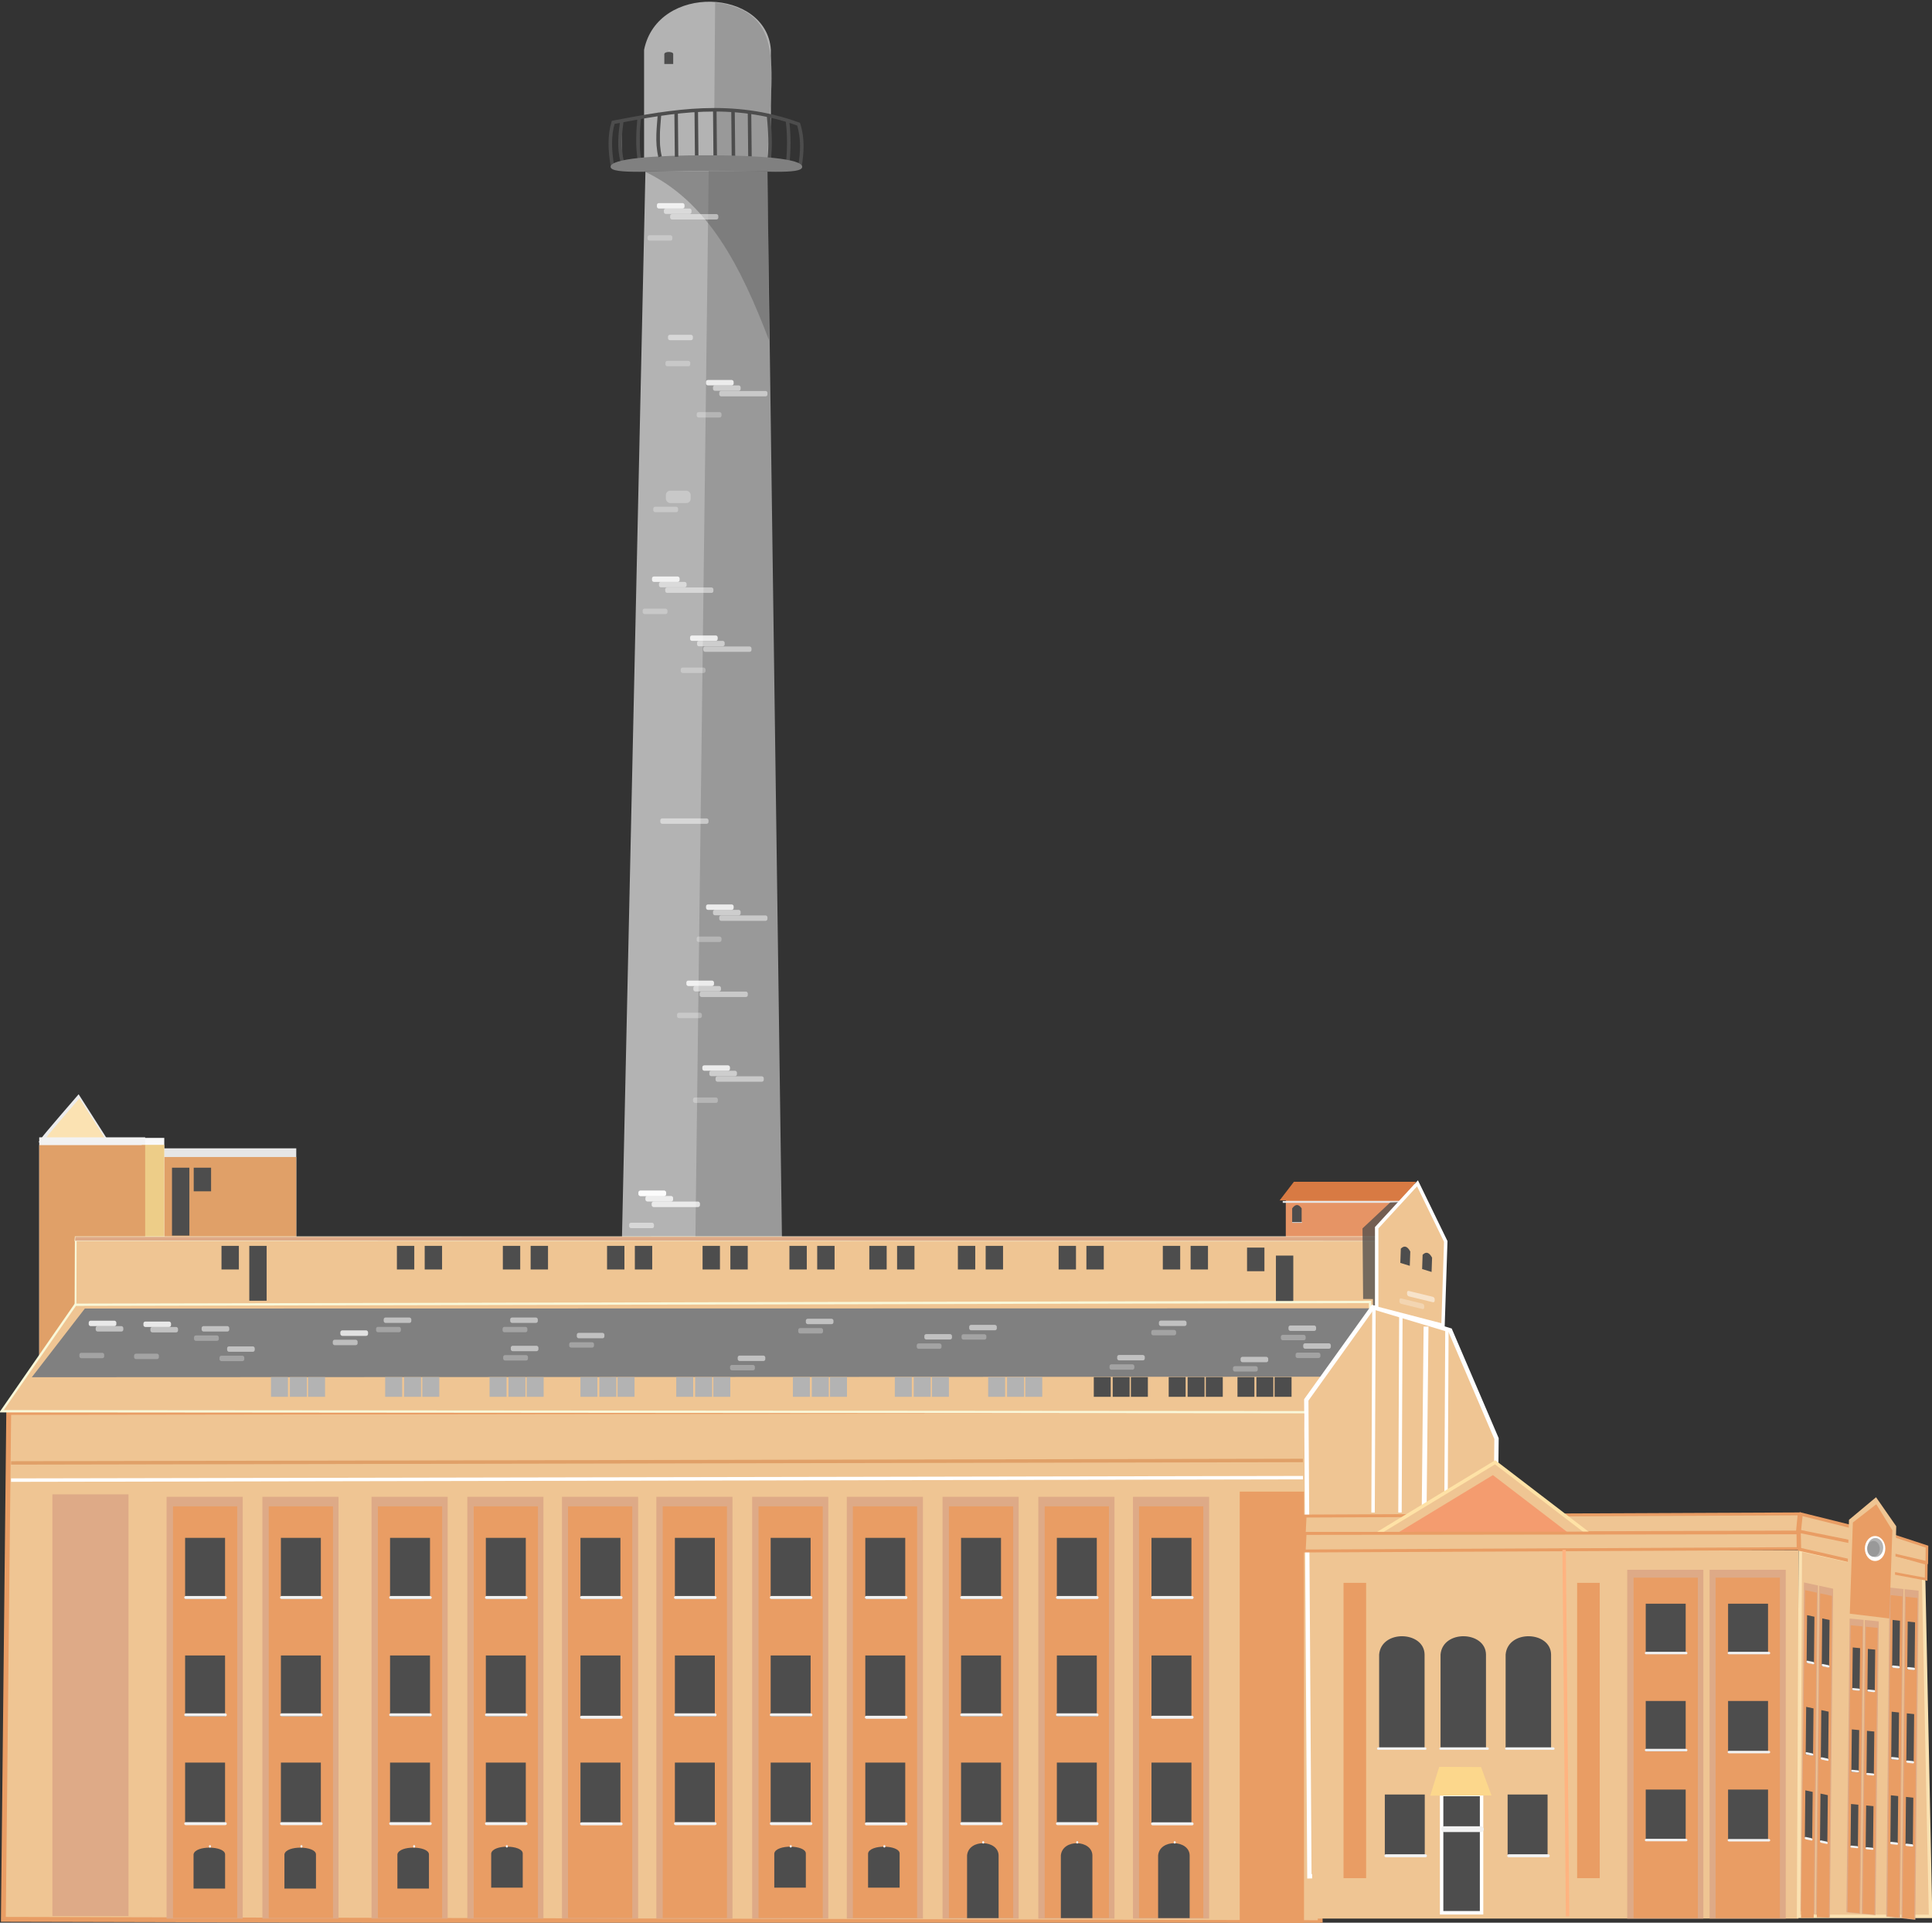 <?xml version="1.0" encoding="UTF-8" standalone="no"?>
<!-- Created with Inkscape (http://www.inkscape.org/) -->

<svg
   xmlns:dc="http://purl.org/dc/elements/1.1/"
   xmlns:cc="http://creativecommons.org/ns#"
   xmlns:rdf="http://www.w3.org/1999/02/22-rdf-syntax-ns#"
   xmlns:svg="http://www.w3.org/2000/svg"
   xmlns="http://www.w3.org/2000/svg"
   xmlns:sodipodi="http://sodipodi.sourceforge.net/DTD/sodipodi-0.dtd"
   xmlns:inkscape="http://www.inkscape.org/namespaces/inkscape"
   width="99.448mm"
   height="98.955mm"
   viewBox="0 0 99.448 98.955"
   version="1.1"
   id="svg1352"
   inkscape:version="0.92.1 r15371"
   sodipodi:docname="usina.svg">
  <rect x="0" y="0" width="99.448" height="98.955" fill="#333333" stroke="none"/>
  <defs
     id="defs1346" />
  <sodipodi:namedview
     id="base"
     pagecolor="#ffffff"
     bordercolor="#666666"
     borderopacity="1.0"
     inkscape:pageopacity="0.0"
     inkscape:pageshadow="2"
     inkscape:zoom="2.8"
     inkscape:cx="226.98036"
     inkscape:cy="242.01037"
     inkscape:document-units="mm"
     inkscape:current-layer="layer1"
     showgrid="false"
     fit-margin-top="0"
     fit-margin-left="0"
     fit-margin-right="0"
     fit-margin-bottom="0"
     inkscape:window-width="1920"
     inkscape:window-height="1017"
     inkscape:window-x="-8"
     inkscape:window-y="-8"
     inkscape:window-maximized="1" />
  <g
     inkscape:label="Camada 1"
     inkscape:groupmode="layer"
     id="layer1"
     transform="translate(-0.169,-197.629)">
    <g
       transform="matrix(0.177,0,0,0.177,66.734,19.519)"
       id="g13000">
      <path
         inkscape:connector-curvature="0"
         id="path13002"
         d="m -363.748,1337.789 c 0.838,-1.256 10.471,-12.356 10.471,-12.356 l 7.749,12.147 z"
         style="fill:#e6e6e6;fill-opacity:1;stroke:#ececec;stroke-width:1.173px;stroke-linecap:butt;stroke-linejoin:miter;stroke-opacity:1" />
      <rect
         style="fill:#e6e6e6;fill-opacity:1;stroke:none"
         id="rect13004"
         width="44.952"
         height="49.663"
         x="-334.866"
         y="1340.173" />
      <rect
         y="1342.698"
         x="-334.866"
         height="47.138"
         width="44.952"
         id="rect13006"
         style="fill:#e0a068;fill-opacity:1;stroke:none" />
      <rect
         y="1337.142"
         x="-334.866"
         height="52.694"
         width="6.566"
         id="rect13008"
         style="fill:#f9f9f9;fill-opacity:1;stroke:none" />
      <path
         style="fill:#fbe2b2;fill-opacity:1;stroke:#fbe2b2;stroke-width:1px;stroke-linecap:butt;stroke-linejoin:miter;stroke-opacity:1"
         d="m -361.964,1337.005 c 0.714,-1.071 8.929,-10.536 8.929,-10.536 l 6.607,10.357 z"
         id="path13010"
         inkscape:connector-curvature="0" />
      <rect
         y="1336.973"
         x="-364.665"
         height="64.902"
         width="30.81"
         id="rect13012"
         style="fill:#f2f2f2;fill-opacity:1;stroke:none" />
      <rect
         style="fill:#edcd88;fill-opacity:1;stroke:none"
         id="rect13014"
         width="6.566"
         height="50.673"
         x="-334.866"
         y="1339.163" />
      <rect
         style="fill:#e0a068;fill-opacity:1;stroke:none"
         id="rect13016"
         width="30.81"
         height="62.629"
         x="-364.665"
         y="1339.245" />
      <path
         style="fill:#b3b3b3;fill-opacity:1;stroke:none"
         d="m -188.765,1020.762 c 3.94,-19.395 35.681,-17.896 36.871,0 v 32.465 h -36.871 z"
         id="path13018"
         inkscape:connector-curvature="0"
         sodipodi:nodetypes="ccccc" />
      <path
         sodipodi:nodetypes="ccccc"
         inkscape:connector-curvature="0"
         id="path13020"
         d="m -182.879,1021.954 c 0.13,-0.785 2.558,-0.734 2.584,0 v 2.926 h -2.584 z"
         style="fill:#4d4d4d;fill-opacity:1;stroke:none" />
      <ellipse
         ry="0.536"
         rx="0.446"
         cy="1541.826"
         cx="-315.625"
         style="fill:#f2f2f2;fill-opacity:1;stroke:none"
         id="ellipse13022"
         transform="matrix(0.19,0,0,0.198,-121.486,715.661)" />
      <path
         style="fill:#999999;fill-opacity:1;stroke:none"
         d="m -152.913,1052.131 -15.532,-0.357 0.341,-44.821 c 21.043,2.699 16.27,19.804 15.191,45.179 z"
         id="path13024"
         inkscape:connector-curvature="0"
         sodipodi:nodetypes="cccc" />
      <path
         style="fill:none;stroke:#4d4d4d;stroke-width:1.021px;stroke-linecap:butt;stroke-linejoin:miter;stroke-opacity:1"
         d="m -198.005,1054.359 c -0.722,-4.372 -0.921,-8.612 0.253,-12.51 17.304,-3.311 34.638,-6.46 53.917,0.527 1.316,4.126 1.068,8.252 0.379,12.378 z"
         id="path13026"
         inkscape:connector-curvature="0"
         sodipodi:nodetypes="ccccc" />
      <path
         style="fill:#b3b3b3;fill-opacity:1;stroke:none"
         d="m -188.366,1055.807 h 30.115 l 12.269,506.724 h -53.538 z"
         id="path13028"
         inkscape:connector-curvature="0"
         sodipodi:nodetypes="ccccc" />
      <path
         sodipodi:nodetypes="ccccc"
         inkscape:connector-curvature="0"
         id="path13030"
         d="m -169.973,1055.807 h 17.046 l 6.945,506.724 h -30.305 z"
         style="fill:#999999;fill-opacity:1;stroke:none" />
      <path
         inkscape:connector-curvature="0"
         id="path13032"
         d="m -147.103,1041.132 c 0.603,4.55 0.468,8.716 0.126,12.773 v 0"
         style="fill:#666666;stroke:#4d4d4d;stroke-width:1.021px;stroke-linecap:butt;stroke-linejoin:miter;stroke-opacity:1"
         sodipodi:nodetypes="ccc" />
      <path
         style="fill:#666666;stroke:#4d4d4d;stroke-width:1.024px;stroke-linecap:butt;stroke-linejoin:miter;stroke-opacity:1"
         d="m -173.589,1038.573 0.123,13.143 v 0"
         id="path13034"
         inkscape:connector-curvature="0" />
      <path
         inkscape:connector-curvature="0"
         id="path13036"
         d="m -168.202,1038.249 0.12,13.605 v 0"
         style="fill:#666666;stroke:#4d4d4d;stroke-width:1.028px;stroke-linecap:butt;stroke-linejoin:miter;stroke-opacity:1" />
      <path
         style="fill:#666666;stroke:#4d4d4d;stroke-width:1.024px;stroke-linecap:butt;stroke-linejoin:miter;stroke-opacity:1"
         d="m -162.901,1038.666 0.123,13.143 v 0"
         id="path13038"
         inkscape:connector-curvature="0" />
      <path
         inkscape:connector-curvature="0"
         id="path13040"
         d="m -158.104,1039.083 0.126,12.773 v 0"
         style="fill:#666666;stroke:#4d4d4d;stroke-width:1.021px;stroke-linecap:butt;stroke-linejoin:miter;stroke-opacity:1" />
      <path
         style="fill:#666666;stroke:#4d4d4d;stroke-width:1.021px;stroke-linecap:butt;stroke-linejoin:miter;stroke-opacity:1"
         d="m -152.548,1040.015 c 0.369,4.258 0.691,8.516 0.126,12.773 v 0"
         id="path13042"
         inkscape:connector-curvature="0"
         sodipodi:nodetypes="ccc" />
      <path
         style="fill:#666666;stroke:#4d4d4d;stroke-width:1.021px;stroke-linecap:butt;stroke-linejoin:miter;stroke-opacity:1"
         d="m -190.176,1040.387 c -0.379,4.17 -0.665,8.359 0.126,12.774 v 0"
         id="path13044"
         inkscape:connector-curvature="0"
         sodipodi:nodetypes="ccc" />
      <path
         inkscape:connector-curvature="0"
         id="path13046"
         d="m -195.23,1041.402 c -0.497,3.837 -0.997,7.674 0.133,11.976 v 0"
         style="fill:#666666;stroke:#4d4d4d;stroke-width:1.015px;stroke-linecap:butt;stroke-linejoin:miter;stroke-opacity:1"
         sodipodi:nodetypes="ccc" />
      <path
         style="fill:#808080;fill-opacity:1;stroke:none"
         d="m -142.786,1054.774 c 0,2.366 -11.758,1.117 -27.143,1.117 -15.385,0 -28.571,1.248 -28.571,-1.117 0,-2.366 12.472,-3.352 27.857,-3.352 15.385,0 27.857,0.987 27.857,3.352 z"
         id="path13048"
         inkscape:connector-curvature="0"
         sodipodi:nodetypes="sssss" />
      <path
         style="fill:#666666;stroke:#4d4d4d;stroke-width:1.021px;stroke-linecap:butt;stroke-linejoin:miter;stroke-opacity:1"
         d="m -179.443,1039.083 0.126,12.773 v 0"
         id="path13050"
         inkscape:connector-curvature="0" />
      <path
         inkscape:connector-curvature="0"
         id="path13052"
         d="m -184.241,1039.083 c -0.294,4.199 -0.932,8.339 0.126,12.773 v 0"
         style="fill:#666666;stroke:#4d4d4d;stroke-width:1.021px;stroke-linecap:butt;stroke-linejoin:miter;stroke-opacity:1"
         sodipodi:nodetypes="ccc" />
      <path
         style="opacity:0.534;fill:#666666;stroke:none"
         d="m -188.857,1056.032 c 18.739,8.649 28.332,28.03 36.429,49.165 l -0.357,-49.165 z"
         id="path13054"
         inkscape:connector-curvature="0"
         sodipodi:nodetypes="cccc" />
      <path
         style="fill:#efc593;fill-opacity:1;stroke:#e99d64;stroke-width:1.406px;stroke-linecap:butt;stroke-linejoin:miter;stroke-opacity:1"
         d="m 3.842,1416.472 -377.379,0.5 -1.557,147.394 382.971,0.955 z"
         id="path13056"
         inkscape:connector-curvature="0"
         sodipodi:nodetypes="ccccc" />
      <path
         style="fill:#efc593;fill-opacity:1;stroke:#f9f8d9;stroke-width:0.514px;stroke-linecap:butt;stroke-linejoin:miter;stroke-opacity:1"
         d="m 24.233,1366.55 -378.276,0.066 -0.07,19.215 378.215,0.601 z"
         id="path13058"
         inkscape:connector-curvature="0"
         sodipodi:nodetypes="ccccc" />
      <path
         sodipodi:nodetypes="ccccc"
         inkscape:connector-curvature="0"
         id="path13060"
         d="m 24.233,1395.121 -378.276,0.066 0.688,19.972 377.457,-0.156 z"
         style="fill:#f9f8d9;fill-opacity:1;stroke:#f9f8d9;stroke-width:0.514px;stroke-linecap:butt;stroke-linejoin:miter;stroke-opacity:1" />
      <rect
         y="1371.361"
         x="-5.019"
         height="15.438"
         width="5.051"
         id="rect13062"
         style="fill:#4d4d4d;fill-opacity:1;stroke:none" />
      <path
         sodipodi:nodetypes="ccccc"
         inkscape:connector-curvature="0"
         id="path13064"
         d="m 22.369,1384.842 -376.535,0.814 -21.454,30.969 397.85,0.305 z"
         style="fill:#efc593;fill-opacity:1;stroke:#f9f8d9;stroke-width:0.67px;stroke-linecap:butt;stroke-linejoin:miter;stroke-opacity:1" />
      <path
         sodipodi:nodetypes="ccccc"
         inkscape:connector-curvature="0"
         id="path13066"
         d="m 24.873,1386.695 -376.272,0.066 -15.425,19.972 375.53,-0.156 z"
         style="fill:#808080;fill-opacity:1;stroke:none" />
      <path
         style="fill:#efc593;fill-opacity:1;stroke:#ffffff;stroke-width:1.259px;stroke-linecap:butt;stroke-linejoin:miter;stroke-opacity:1"
         d="m 59.135,1424.57 -13.493,-31.484 -22.488,-6.747 -19.34,26.986 0.9,138.528 53.073,-1.349 z"
         id="path13068"
         inkscape:connector-curvature="0"
         sodipodi:nodetypes="ccccccc" />
      <rect
         y="1439.989"
         x="-15.54"
         height="126.128"
         width="18.688"
         id="rect13070"
         style="fill:#e99d64;fill-opacity:1;stroke:none" />
      <rect
         style="fill:#efc593;fill-opacity:1;stroke:none"
         id="rect13072"
         width="141.421"
         height="107.076"
         x="5.525"
         y="1457.066" />
      <rect
         style="fill:#deaa87;fill-opacity:1;stroke:none"
         id="rect13074"
         width="22.143"
         height="101.429"
         x="121.098"
         y="1462.719" />
      <path
         style="fill:#efc593;fill-opacity:1;stroke:#fbe2b2;stroke-width:1px;stroke-linecap:butt;stroke-linejoin:miter;stroke-opacity:1"
         d="m 147.482,1456.928 35.86,8.081 2.02,98.49 H 146.977 Z"
         id="path13076"
         inkscape:connector-curvature="0" />
      <rect
         y="1462.719"
         x="97.144"
         height="101.429"
         width="22.143"
         id="rect13078"
         style="fill:#deaa87;fill-opacity:1;stroke:none" />
      <rect
         style="fill:#e99d64;fill-opacity:1;stroke:none"
         id="rect13080"
         width="18.688"
         height="98.995"
         x="98.995"
         y="1465.009" />
      <rect
         style="fill:#4d4d4d;fill-opacity:1;stroke:none"
         id="rect13082"
         width="11.617"
         height="14.647"
         x="102.53"
         y="1472.586" />
      <rect
         y="1465.009"
         x="122.86"
         height="98.995"
         width="18.688"
         id="rect13084"
         style="fill:#e99d64;fill-opacity:1;stroke:none" />
      <rect
         y="1472.586"
         x="126.478"
         height="14.647"
         width="11.617"
         id="rect13086"
         style="fill:#4d4d4d;fill-opacity:1;stroke:none" />
      <rect
         y="1500.87"
         x="102.53"
         height="14.647"
         width="11.617"
         id="rect13088"
         style="fill:#4d4d4d;fill-opacity:1;stroke:none" />
      <rect
         style="fill:#4d4d4d;fill-opacity:1;stroke:none"
         id="rect13090"
         width="11.617"
         height="14.647"
         x="126.478"
         y="1500.87" />
      <rect
         style="fill:#4d4d4d;fill-opacity:1;stroke:none"
         id="rect13092"
         width="11.617"
         height="14.647"
         x="102.53"
         y="1526.629" />
      <rect
         y="1526.629"
         x="126.478"
         height="14.647"
         width="11.617"
         id="rect13094"
         style="fill:#4d4d4d;fill-opacity:1;stroke:none" />
      <rect
         y="1466.525"
         x="82.58"
         height="85.863"
         width="6.566"
         id="rect13096"
         style="fill:#e99d64;fill-opacity:1;stroke:none" />
      <rect
         style="fill:#e99d64;fill-opacity:1;stroke:none"
         id="rect13098"
         width="6.566"
         height="85.863"
         x="14.647"
         y="1466.525" />
      <path
         inkscape:connector-curvature="0"
         id="path13100"
         d="m 162.552,1454.747 0.086,-4.497 -14.909,-3.705 -0.547,5.273 z"
         style="fill:#efc593;fill-opacity:1;stroke:#e99d64;stroke-width:0.934px;stroke-linecap:butt;stroke-linejoin:miter;stroke-opacity:1"
         sodipodi:nodetypes="ccccc" />
      <path
         style="fill:#efc593;fill-opacity:1;stroke:#e99d64;stroke-width:0.934px;stroke-linecap:butt;stroke-linejoin:miter;stroke-opacity:1"
         d="m 162.566,1460.26 0.126,-5.571 -15.549,-3.15 0.122,5.224 z"
         id="path13102"
         inkscape:connector-curvature="0"
         sodipodi:nodetypes="ccccc" />
      <path
         sodipodi:nodetypes="ccccc"
         style="fill:#efc593;fill-opacity:1;stroke:#e99d64;stroke-width:0.753px;stroke-linecap:butt;stroke-linejoin:miter;stroke-opacity:1"
         d="m 184.076,1465.475 0.054,-4.603 -9.481,-2.655 -0.348,5.431 z"
         id="path13104"
         inkscape:connector-curvature="0" />
      <path
         inkscape:connector-curvature="0"
         id="path13106"
         d="m 184.266,1460.593 0.054,-4.601 -9.481,-3.108 -0.348,5.414 z"
         style="fill:#efc593;fill-opacity:1;stroke:#e99d64;stroke-width:0.753px;stroke-linecap:butt;stroke-linejoin:miter;stroke-opacity:1"
         sodipodi:nodetypes="ccccc" />
      <path
         style="fill:#efc593;fill-opacity:1;stroke:#efc593;stroke-width:1.009px;stroke-linecap:butt;stroke-linejoin:miter;stroke-opacity:1"
         d="m 161.769,1461.645 0.364,-13.209 7.278,-6.069 5.459,7.854 -0.364,14.28 z"
         id="path13108"
         inkscape:connector-curvature="0"
         sodipodi:nodetypes="cccccc" />
      <path
         style="fill:#ffffff;stroke:#ffffff;stroke-width:1.413px;stroke-linecap:butt;stroke-linejoin:miter;stroke-opacity:1"
         d="m 38.641,1392.003 -0.553,53.859"
         id="path13110"
         inkscape:connector-curvature="0" />
      <path
         inkscape:connector-curvature="0"
         id="path13112"
         d="M 146.651,1451.751 3.208,1452.205 3.461,1447.1 147.157,1446.471 Z"
         style="fill:#efc593;fill-opacity:1;stroke:#e99d64;stroke-width:0.85px;stroke-linecap:butt;stroke-linejoin:miter;stroke-opacity:1"
         sodipodi:nodetypes="ccccc" />
      <path
         inkscape:connector-curvature="0"
         id="path13114"
         d="m 44.709,1393.216 -0.272,52.863"
         style="fill:#ffffff;stroke:#ffffff;stroke-width:0.981px;stroke-linecap:butt;stroke-linejoin:miter;stroke-opacity:1" />
      <path
         inkscape:connector-curvature="0"
         id="path13116"
         d="m 22.223,1453.608 36.515,-22.149 28.135,21.55 z"
         style="fill:#efc593;fill-opacity:1;stroke:#fee2a6;stroke-opacity:1" />
      <path
         style="fill:#f49c6f;fill-opacity:1;stroke:none"
         d="m 27.274,1453.878 30.81,-18.688 23.739,18.183 z"
         id="path13118"
         inkscape:connector-curvature="0" />
      <path
         style="fill:#efc593;fill-opacity:1;stroke:#e99d64;stroke-width:0.85px;stroke-linecap:butt;stroke-linejoin:miter;stroke-opacity:1"
         d="m 146.862,1456.575 -143.654,0.68 0.253,-5.105 143.339,-0.182 z"
         id="path13120"
         inkscape:connector-curvature="0"
         sodipodi:nodetypes="ccccc" />
      <rect
         y="1486.577"
         x="102.278"
         height="0.719"
         width="12.374"
         id="rect13122"
         style="fill:#f2f2f2;fill-opacity:1;stroke:none"
         ry="0.359" />
      <rect
         ry="0.359"
         style="fill:#f2f2f2;fill-opacity:1;stroke:none"
         id="rect13124"
         width="12.374"
         height="0.719"
         x="102.278"
         y="1514.792" />
      <rect
         y="1540.952"
         x="102.278"
         height="0.719"
         width="12.374"
         id="rect13126"
         style="fill:#f2f2f2;fill-opacity:1;stroke:none"
         ry="0.359" />
      <rect
         ry="0.359"
         style="fill:#f2f2f2;fill-opacity:1;stroke:none"
         id="rect13128"
         width="12.374"
         height="0.719"
         x="126.352"
         y="1486.577" />
      <rect
         y="1515.367"
         x="126.352"
         height="0.719"
         width="12.374"
         id="rect13130"
         style="fill:#f2f2f2;fill-opacity:1;stroke:none"
         ry="0.359" />
      <rect
         ry="0.359"
         style="fill:#f2f2f2;fill-opacity:1;stroke:none"
         id="rect13132"
         width="12.374"
         height="0.719"
         x="126.352"
         y="1540.999" />
      <path
         style="fill:#4d4d4d;fill-opacity:1;stroke:none"
         d="m 25,1487.337 c 0.667,-7.287 13.081,-6.818 13.214,0 v 27.168 H 25 Z"
         id="path13134"
         inkscape:connector-curvature="0"
         sodipodi:nodetypes="ccccc" />
      <path
         sodipodi:nodetypes="ccccc"
         inkscape:connector-curvature="0"
         id="path13136"
         d="m 42.857,1487.337 c 0.667,-7.287 13.081,-6.818 13.214,0 v 27.168 H 42.857 Z"
         style="fill:#4d4d4d;fill-opacity:1;stroke:none" />
      <path
         style="fill:#4d4d4d;fill-opacity:1;stroke:none"
         d="m 61.786,1487.337 c 0.667,-7.287 13.081,-6.818 13.214,0 v 27.168 H 61.786 Z"
         id="path13138"
         inkscape:connector-curvature="0"
         sodipodi:nodetypes="ccccc" />
      <rect
         ry="0.359"
         style="fill:#f2f2f2;fill-opacity:1;stroke:none"
         id="rect13140"
         width="14.395"
         height="0.719"
         x="24.374"
         y="1514.357" />
      <rect
         y="1514.357"
         x="42.513"
         height="0.719"
         width="14.395"
         id="rect13142"
         style="fill:#f2f2f2;fill-opacity:1;stroke:none"
         ry="0.359" />
      <rect
         ry="0.359"
         style="fill:#f2f2f2;fill-opacity:1;stroke:none"
         id="rect13144"
         width="14.395"
         height="0.719"
         x="61.623"
         y="1514.357" />
      <path
         style="fill:none;stroke:#ffb380;stroke-width:0.997px;stroke-linecap:butt;stroke-linejoin:miter;stroke-opacity:1"
         d="m 79.804,1563.501 -1.013,-106.574 v 0"
         id="path13146"
         inkscape:connector-curvature="0" />
      <path
         style="fill:#ffffff;stroke:#ffffff;stroke-width:1px;stroke-linecap:butt;stroke-linejoin:miter;stroke-opacity:1"
         d="m 23.486,1386.975 -0.253,59.094"
         id="path13148"
         inkscape:connector-curvature="0" />
      <path
         inkscape:connector-curvature="0"
         id="path13150"
         d="m 31.318,1388.937 -0.258,57.135"
         style="fill:#ffffff;stroke:#ffffff;stroke-width:0.994px;stroke-linecap:butt;stroke-linejoin:miter;stroke-opacity:1" />
      <path
         style="fill:#e69465;fill-opacity:1;stroke:none"
         d="m 1.246,1350.573 35.498,-0.089 v 16.036 H -2.147 v -11.122 z"
         id="path13152"
         inkscape:connector-curvature="0"
         sodipodi:nodetypes="cccccc" />
      <rect
         style="fill:#e6e6e6;fill-opacity:1;stroke:none"
         id="rect13154"
         width="34.018"
         height="0.536"
         x="-3.036"
         y="1355.487" />
      <rect
         y="1700.12"
         x="1033.888"
         height="6.836"
         width="35.533"
         id="rect13156"
         style="fill:#d87a43;fill-opacity:1;stroke:none"
         transform="matrix(1,0,-0.608,0.794,0,0)" />
      <path
         sodipodi:nodetypes="ccccc"
         inkscape:connector-curvature="0"
         id="path13158"
         d="m 24.423,1365.836 -378.657,0.01 -0.07,1.29 378.596,0.041 z"
         style="fill:#deaa87;fill-opacity:1;stroke:#f9f8d9;stroke-width:0.133px;stroke-linecap:butt;stroke-linejoin:miter;stroke-opacity:1" />
      <path
         style="opacity:0.75;fill:#4d4d4d;fill-opacity:1;stroke:none"
         d="m 28.219,1355.908 -8.056,7.544 0.18,20.533 2.846,0.011 0.021,1.807 1.762,0.186 7.185,-30.249 z"
         id="path13160"
         inkscape:connector-curvature="0"
         sodipodi:nodetypes="cccccccc" />
      <path
         style="fill:#efc593;fill-opacity:1;stroke:#ffffff;stroke-width:1px;stroke-linecap:butt;stroke-linejoin:miter;stroke-opacity:1"
         d="m 24.286,1386.648 c 0,-2.143 0,-23.388 0,-23.388 l 11.872,-12.908 8.214,16.898 -0.801,24.416 z"
         id="path13162"
         inkscape:connector-curvature="0"
         sodipodi:nodetypes="cccccc" />
      <rect
         y="1441.506"
         x="-46.588"
         height="122.642"
         width="22.143"
         id="rect13164"
         style="fill:#deaa87;fill-opacity:1;stroke:none" />
      <rect
         style="fill:#deaa87;fill-opacity:1;stroke:none"
         id="rect13166"
         width="22.143"
         height="122.642"
         x="-74.113"
         y="1441.506" />
      <rect
         y="1444.275"
         x="-72.262"
         height="119.699"
         width="18.688"
         id="rect13168"
         style="fill:#e99d64;fill-opacity:1;stroke:none" />
      <rect
         y="1453.436"
         x="-68.726"
         height="17.711"
         width="11.617"
         id="rect13170"
         style="fill:#4d4d4d;fill-opacity:1;stroke:none" />
      <rect
         style="fill:#e99d64;fill-opacity:1;stroke:none"
         id="rect13172"
         width="18.688"
         height="119.699"
         x="-44.826"
         y="1444.275" />
      <rect
         style="fill:#4d4d4d;fill-opacity:1;stroke:none"
         id="rect13174"
         width="11.617"
         height="17.711"
         x="-41.207"
         y="1453.436" />
      <rect
         style="fill:#4d4d4d;fill-opacity:1;stroke:none"
         id="rect13176"
         width="11.617"
         height="17.711"
         x="-68.726"
         y="1487.636" />
      <rect
         y="1487.636"
         x="-41.207"
         height="17.711"
         width="11.617"
         id="rect13178"
         style="fill:#4d4d4d;fill-opacity:1;stroke:none" />
      <rect
         y="1518.782"
         x="-68.726"
         height="17.711"
         width="11.617"
         id="rect13180"
         style="fill:#4d4d4d;fill-opacity:1;stroke:none" />
      <rect
         style="fill:#4d4d4d;fill-opacity:1;stroke:none"
         id="rect13182"
         width="11.617"
         height="17.711"
         x="-41.207"
         y="1518.782" />
      <rect
         ry="0.434"
         style="fill:#f2f2f2;fill-opacity:1;stroke:none"
         id="rect13184"
         width="12.374"
         height="0.869"
         x="-68.979"
         y="1470.354" />
      <rect
         y="1504.469"
         x="-68.979"
         height="0.869"
         width="12.374"
         id="rect13186"
         style="fill:#f2f2f2;fill-opacity:1;stroke:none"
         ry="0.434" />
      <rect
         ry="0.434"
         style="fill:#f2f2f2;fill-opacity:1;stroke:none"
         id="rect13188"
         width="12.374"
         height="0.869"
         x="-68.979"
         y="1536.101" />
      <rect
         y="1470.354"
         x="-41.333"
         height="0.869"
         width="12.374"
         id="rect13190"
         style="fill:#f2f2f2;fill-opacity:1;stroke:none"
         ry="0.434" />
      <rect
         ry="0.434"
         style="fill:#f2f2f2;fill-opacity:1;stroke:none"
         id="rect13192"
         width="12.374"
         height="0.869"
         x="-41.333"
         y="1505.164" />
      <rect
         y="1536.158"
         x="-41.333"
         height="0.869"
         width="12.374"
         id="rect13194"
         style="fill:#f2f2f2;fill-opacity:1;stroke:none"
         ry="0.434" />
      <rect
         y="1441.506"
         x="-101.97"
         height="122.642"
         width="22.143"
         id="rect13196"
         style="fill:#deaa87;fill-opacity:1;stroke:none" />
      <rect
         style="fill:#e99d64;fill-opacity:1;stroke:none"
         id="rect13198"
         width="18.688"
         height="119.699"
         x="-100.119"
         y="1444.275" />
      <rect
         style="fill:#4d4d4d;fill-opacity:1;stroke:none"
         id="rect13200"
         width="11.617"
         height="17.711"
         x="-96.583"
         y="1453.436" />
      <rect
         y="1487.636"
         x="-96.583"
         height="17.711"
         width="11.617"
         id="rect13202"
         style="fill:#4d4d4d;fill-opacity:1;stroke:none" />
      <rect
         style="fill:#4d4d4d;fill-opacity:1;stroke:none"
         id="rect13204"
         width="11.617"
         height="17.711"
         x="-96.583"
         y="1518.782" />
      <rect
         y="1470.354"
         x="-96.836"
         height="0.869"
         width="12.374"
         id="rect13206"
         style="fill:#f2f2f2;fill-opacity:1;stroke:none"
         ry="0.434" />
      <rect
         ry="0.434"
         style="fill:#f2f2f2;fill-opacity:1;stroke:none"
         id="rect13208"
         width="12.374"
         height="0.869"
         x="-96.836"
         y="1504.469" />
      <rect
         y="1536.101"
         x="-96.836"
         height="0.869"
         width="12.374"
         id="rect13210"
         style="fill:#f2f2f2;fill-opacity:1;stroke:none"
         ry="0.434" />
      <rect
         style="fill:#deaa87;fill-opacity:1;stroke:none"
         id="rect13212"
         width="22.143"
         height="122.642"
         x="-129.812"
         y="1441.506" />
      <rect
         y="1441.506"
         x="-157.338"
         height="122.642"
         width="22.143"
         id="rect13214"
         style="fill:#deaa87;fill-opacity:1;stroke:none" />
      <rect
         style="fill:#e99d64;fill-opacity:1;stroke:none"
         id="rect13216"
         width="18.688"
         height="119.699"
         x="-155.487"
         y="1444.275" />
      <rect
         style="fill:#4d4d4d;fill-opacity:1;stroke:none"
         id="rect13218"
         width="11.617"
         height="17.711"
         x="-151.951"
         y="1453.436" />
      <rect
         y="1444.275"
         x="-128.05"
         height="119.699"
         width="18.688"
         id="rect13220"
         style="fill:#e99d64;fill-opacity:1;stroke:none" />
      <rect
         y="1453.436"
         x="-124.432"
         height="17.711"
         width="11.617"
         id="rect13222"
         style="fill:#4d4d4d;fill-opacity:1;stroke:none" />
      <rect
         y="1487.636"
         x="-151.951"
         height="17.711"
         width="11.617"
         id="rect13224"
         style="fill:#4d4d4d;fill-opacity:1;stroke:none" />
      <rect
         style="fill:#4d4d4d;fill-opacity:1;stroke:none"
         id="rect13226"
         width="11.617"
         height="17.711"
         x="-124.432"
         y="1487.636" />
      <rect
         style="fill:#4d4d4d;fill-opacity:1;stroke:none"
         id="rect13228"
         width="11.617"
         height="17.711"
         x="-151.951"
         y="1518.782" />
      <rect
         y="1518.782"
         x="-124.432"
         height="17.711"
         width="11.617"
         id="rect13230"
         style="fill:#4d4d4d;fill-opacity:1;stroke:none" />
      <rect
         y="1470.354"
         x="-152.204"
         height="0.869"
         width="12.374"
         id="rect13232"
         style="fill:#f2f2f2;fill-opacity:1;stroke:none"
         ry="0.434" />
      <rect
         ry="0.434"
         style="fill:#f2f2f2;fill-opacity:1;stroke:none"
         id="rect13234"
         width="12.374"
         height="0.869"
         x="-152.204"
         y="1504.469" />
      <rect
         y="1536.101"
         x="-152.204"
         height="0.869"
         width="12.374"
         id="rect13236"
         style="fill:#f2f2f2;fill-opacity:1;stroke:none"
         ry="0.434" />
      <rect
         ry="0.434"
         style="fill:#f2f2f2;fill-opacity:1;stroke:none"
         id="rect13238"
         width="12.374"
         height="0.869"
         x="-124.558"
         y="1470.354" />
      <rect
         y="1505.164"
         x="-124.558"
         height="0.869"
         width="12.374"
         id="rect13240"
         style="fill:#f2f2f2;fill-opacity:1;stroke:none"
         ry="0.434" />
      <rect
         ry="0.434"
         style="fill:#f2f2f2;fill-opacity:1;stroke:none"
         id="rect13242"
         width="12.374"
         height="0.869"
         x="-124.558"
         y="1536.158" />
      <rect
         style="fill:#deaa87;fill-opacity:1;stroke:none"
         id="rect13244"
         width="22.143"
         height="122.642"
         x="-185.195"
         y="1441.506" />
      <rect
         y="1444.275"
         x="-183.344"
         height="119.699"
         width="18.688"
         id="rect13246"
         style="fill:#e99d64;fill-opacity:1;stroke:none" />
      <rect
         y="1453.436"
         x="-179.808"
         height="17.711"
         width="11.617"
         id="rect13248"
         style="fill:#4d4d4d;fill-opacity:1;stroke:none" />
      <rect
         style="fill:#4d4d4d;fill-opacity:1;stroke:none"
         id="rect13250"
         width="11.617"
         height="17.711"
         x="-179.808"
         y="1487.636" />
      <rect
         y="1518.782"
         x="-179.808"
         height="17.711"
         width="11.617"
         id="rect13252"
         style="fill:#4d4d4d;fill-opacity:1;stroke:none" />
      <rect
         ry="0.434"
         style="fill:#f2f2f2;fill-opacity:1;stroke:none"
         id="rect13254"
         width="12.374"
         height="0.869"
         x="-180.061"
         y="1470.354" />
      <rect
         y="1504.469"
         x="-180.061"
         height="0.869"
         width="12.374"
         id="rect13256"
         style="fill:#f2f2f2;fill-opacity:1;stroke:none"
         ry="0.434" />
      <rect
         ry="0.434"
         style="fill:#f2f2f2;fill-opacity:1;stroke:none"
         id="rect13258"
         width="12.374"
         height="0.869"
         x="-180.061"
         y="1536.101" />
      <rect
         y="1441.506"
         x="-212.645"
         height="122.642"
         width="22.143"
         id="rect13260"
         style="fill:#deaa87;fill-opacity:1;stroke:none" />
      <rect
         style="fill:#deaa87;fill-opacity:1;stroke:none"
         id="rect13262"
         width="22.143"
         height="122.642"
         x="-240.17"
         y="1441.506" />
      <rect
         y="1444.275"
         x="-238.319"
         height="119.699"
         width="18.688"
         id="rect13264"
         style="fill:#e99d64;fill-opacity:1;stroke:none" />
      <rect
         y="1453.436"
         x="-234.784"
         height="17.711"
         width="11.617"
         id="rect13266"
         style="fill:#4d4d4d;fill-opacity:1;stroke:none" />
      <rect
         style="fill:#e99d64;fill-opacity:1;stroke:none"
         id="rect13268"
         width="18.688"
         height="119.699"
         x="-210.883"
         y="1444.275" />
      <rect
         style="fill:#4d4d4d;fill-opacity:1;stroke:none"
         id="rect13270"
         width="11.617"
         height="17.711"
         x="-207.264"
         y="1453.436" />
      <rect
         style="fill:#4d4d4d;fill-opacity:1;stroke:none"
         id="rect13272"
         width="11.617"
         height="17.711"
         x="-234.784"
         y="1487.636" />
      <rect
         y="1487.636"
         x="-207.264"
         height="17.711"
         width="11.617"
         id="rect13274"
         style="fill:#4d4d4d;fill-opacity:1;stroke:none" />
      <rect
         y="1518.782"
         x="-234.784"
         height="17.711"
         width="11.617"
         id="rect13276"
         style="fill:#4d4d4d;fill-opacity:1;stroke:none" />
      <rect
         style="fill:#4d4d4d;fill-opacity:1;stroke:none"
         id="rect13278"
         width="11.617"
         height="17.711"
         x="-207.264"
         y="1518.782" />
      <rect
         ry="0.434"
         style="fill:#f2f2f2;fill-opacity:1;stroke:none"
         id="rect13280"
         width="12.374"
         height="0.869"
         x="-235.036"
         y="1470.354" />
      <rect
         y="1504.469"
         x="-235.036"
         height="0.869"
         width="12.374"
         id="rect13282"
         style="fill:#f2f2f2;fill-opacity:1;stroke:none"
         ry="0.434" />
      <rect
         ry="0.434"
         style="fill:#f2f2f2;fill-opacity:1;stroke:none"
         id="rect13284"
         width="12.374"
         height="0.869"
         x="-235.036"
         y="1536.101" />
      <rect
         y="1470.354"
         x="-207.391"
         height="0.869"
         width="12.374"
         id="rect13286"
         style="fill:#f2f2f2;fill-opacity:1;stroke:none"
         ry="0.434" />
      <rect
         ry="0.434"
         style="fill:#f2f2f2;fill-opacity:1;stroke:none"
         id="rect13288"
         width="12.374"
         height="0.869"
         x="-207.391"
         y="1505.164" />
      <rect
         y="1536.158"
         x="-207.391"
         height="0.869"
         width="12.374"
         id="rect13290"
         style="fill:#f2f2f2;fill-opacity:1;stroke:none"
         ry="0.434" />
      <rect
         y="1441.506"
         x="-268.028"
         height="122.642"
         width="22.143"
         id="rect13292"
         style="fill:#deaa87;fill-opacity:1;stroke:none" />
      <rect
         style="fill:#e99d64;fill-opacity:1;stroke:none"
         id="rect13294"
         width="18.688"
         height="119.699"
         x="-266.176"
         y="1444.275" />
      <rect
         style="fill:#4d4d4d;fill-opacity:1;stroke:none"
         id="rect13296"
         width="11.617"
         height="17.711"
         x="-262.641"
         y="1453.436" />
      <rect
         y="1487.636"
         x="-262.641"
         height="17.711"
         width="11.617"
         id="rect13298"
         style="fill:#4d4d4d;fill-opacity:1;stroke:none" />
      <rect
         style="fill:#4d4d4d;fill-opacity:1;stroke:none"
         id="rect13300"
         width="11.617"
         height="17.711"
         x="-262.641"
         y="1518.782" />
      <rect
         y="1470.354"
         x="-262.893"
         height="0.869"
         width="12.374"
         id="rect13302"
         style="fill:#f2f2f2;fill-opacity:1;stroke:none"
         ry="0.434" />
      <rect
         ry="0.434"
         style="fill:#f2f2f2;fill-opacity:1;stroke:none"
         id="rect13304"
         width="12.374"
         height="0.869"
         x="-262.893"
         y="1504.469" />
      <rect
         y="1536.101"
         x="-262.893"
         height="0.869"
         width="12.374"
         id="rect13306"
         style="fill:#f2f2f2;fill-opacity:1;stroke:none"
         ry="0.434" />
      <rect
         y="1441.506"
         x="-299.769"
         height="122.642"
         width="22.143"
         id="rect13308"
         style="fill:#deaa87;fill-opacity:1;stroke:none" />
      <rect
         style="fill:#e99d64;fill-opacity:1;stroke:none"
         id="rect13310"
         width="18.688"
         height="119.699"
         x="-297.918"
         y="1444.275" />
      <rect
         style="fill:#4d4d4d;fill-opacity:1;stroke:none"
         id="rect13312"
         width="11.617"
         height="17.711"
         x="-294.383"
         y="1453.436" />
      <rect
         y="1487.636"
         x="-294.383"
         height="17.711"
         width="11.617"
         id="rect13314"
         style="fill:#4d4d4d;fill-opacity:1;stroke:none" />
      <rect
         style="fill:#4d4d4d;fill-opacity:1;stroke:none"
         id="rect13316"
         width="11.617"
         height="17.711"
         x="-294.383"
         y="1518.782" />
      <rect
         y="1470.354"
         x="-294.635"
         height="0.869"
         width="12.374"
         id="rect13318"
         style="fill:#f2f2f2;fill-opacity:1;stroke:none"
         ry="0.434" />
      <rect
         ry="0.434"
         style="fill:#f2f2f2;fill-opacity:1;stroke:none"
         id="rect13320"
         width="12.374"
         height="0.869"
         x="-294.635"
         y="1504.469" />
      <rect
         y="1536.101"
         x="-294.635"
         height="0.869"
         width="12.374"
         id="rect13322"
         style="fill:#f2f2f2;fill-opacity:1;stroke:none"
         ry="0.434" />
      <rect
         style="fill:#deaa87;fill-opacity:1;stroke:none"
         id="rect13324"
         width="22.143"
         height="122.642"
         x="-327.627"
         y="1441.506" />
      <rect
         y="1444.275"
         x="-325.775"
         height="119.699"
         width="18.688"
         id="rect13326"
         style="fill:#e99d64;fill-opacity:1;stroke:none" />
      <rect
         y="1453.436"
         x="-322.24"
         height="17.711"
         width="11.617"
         id="rect13328"
         style="fill:#4d4d4d;fill-opacity:1;stroke:none" />
      <rect
         style="fill:#4d4d4d;fill-opacity:1;stroke:none"
         id="rect13330"
         width="11.617"
         height="17.711"
         x="-322.24"
         y="1487.636" />
      <rect
         y="1518.782"
         x="-322.24"
         height="17.711"
         width="11.617"
         id="rect13332"
         style="fill:#4d4d4d;fill-opacity:1;stroke:none" />
      <rect
         ry="0.434"
         style="fill:#f2f2f2;fill-opacity:1;stroke:none"
         id="rect13334"
         width="12.374"
         height="0.869"
         x="-322.492"
         y="1470.354" />
      <rect
         y="1504.469"
         x="-322.492"
         height="0.869"
         width="12.374"
         id="rect13336"
         style="fill:#f2f2f2;fill-opacity:1;stroke:none"
         ry="0.434" />
      <rect
         ry="0.434"
         style="fill:#f2f2f2;fill-opacity:1;stroke:none"
         id="rect13338"
         width="12.374"
         height="0.869"
         x="-322.492"
         y="1536.101" />
      <path
         style="fill:#4d4d4d;fill-opacity:1;stroke:none"
         d="m -0.292,1357.633 c 1.057,-1.436 1.948,-1.168 2.753,0 v 4.197 h -2.753 z"
         id="path13340"
         inkscape:connector-curvature="0"
         sodipodi:nodetypes="ccccc" />
      <rect
         ry="0.103"
         style="fill:#f2f2f2;fill-opacity:1;stroke:none"
         id="rect13342"
         width="2.933"
         height="0.206"
         x="-0.322"
         y="1361.642" />
      <rect
         style="fill:#4d4d4d;fill-opacity:1;stroke:none"
         id="rect13344"
         width="5.051"
         height="6.866"
         x="-13.412"
         y="1369.04" />
      <rect
         y="1368.535"
         x="-29.827"
         height="6.866"
         width="5.051"
         id="rect13346"
         style="fill:#4d4d4d;fill-opacity:1;stroke:none" />
      <rect
         style="fill:#4d4d4d;fill-opacity:1;stroke:none"
         id="rect13348"
         width="5.051"
         height="6.866"
         x="-37.908"
         y="1368.535" />
      <rect
         style="fill:#4d4d4d;fill-opacity:1;stroke:none"
         id="rect13350"
         width="5.051"
         height="6.866"
         x="-60.132"
         y="1368.535" />
      <rect
         y="1368.535"
         x="-68.213"
         height="6.866"
         width="5.051"
         id="rect13352"
         style="fill:#4d4d4d;fill-opacity:1;stroke:none" />
      <rect
         y="1368.535"
         x="-89.426"
         height="6.866"
         width="5.051"
         id="rect13354"
         style="fill:#4d4d4d;fill-opacity:1;stroke:none" />
      <rect
         style="fill:#4d4d4d;fill-opacity:1;stroke:none"
         id="rect13356"
         width="5.051"
         height="6.866"
         x="-97.507"
         y="1368.535" />
      <rect
         style="fill:#4d4d4d;fill-opacity:1;stroke:none"
         id="rect13358"
         width="5.051"
         height="6.866"
         x="-115.185"
         y="1368.535" />
      <rect
         y="1368.535"
         x="-123.266"
         height="6.866"
         width="5.051"
         id="rect13360"
         style="fill:#4d4d4d;fill-opacity:1;stroke:none" />
      <rect
         y="1368.535"
         x="-138.418"
         height="6.866"
         width="5.051"
         id="rect13362"
         style="fill:#4d4d4d;fill-opacity:1;stroke:none" />
      <rect
         style="fill:#4d4d4d;fill-opacity:1;stroke:none"
         id="rect13364"
         width="5.051"
         height="6.866"
         x="-146.5"
         y="1368.535" />
      <rect
         style="fill:#4d4d4d;fill-opacity:1;stroke:none"
         id="rect13366"
         width="5.051"
         height="6.866"
         x="-163.672"
         y="1368.535" />
      <rect
         y="1368.535"
         x="-171.754"
         height="6.866"
         width="5.051"
         id="rect13368"
         style="fill:#4d4d4d;fill-opacity:1;stroke:none" />
      <rect
         y="1368.535"
         x="-191.451"
         height="6.866"
         width="5.051"
         id="rect13370"
         style="fill:#4d4d4d;fill-opacity:1;stroke:none" />
      <rect
         style="fill:#4d4d4d;fill-opacity:1;stroke:none"
         id="rect13372"
         width="5.051"
         height="6.866"
         x="-199.533"
         y="1368.535" />
      <rect
         style="fill:#4d4d4d;fill-opacity:1;stroke:none"
         id="rect13374"
         width="5.051"
         height="6.866"
         x="-221.756"
         y="1368.535" />
      <rect
         y="1368.535"
         x="-229.837"
         height="6.866"
         width="5.051"
         id="rect13376"
         style="fill:#4d4d4d;fill-opacity:1;stroke:none" />
      <rect
         y="1368.535"
         x="-252.566"
         height="6.866"
         width="5.051"
         id="rect13378"
         style="fill:#4d4d4d;fill-opacity:1;stroke:none" />
      <rect
         style="fill:#4d4d4d;fill-opacity:1;stroke:none"
         id="rect13380"
         width="5.051"
         height="6.866"
         x="-260.647"
         y="1368.535" />
      <rect
         style="fill:#4d4d4d;fill-opacity:1;stroke:none"
         id="rect13382"
         width="5.051"
         height="15.958"
         x="-303.578"
         y="1368.535" />
      <rect
         y="1368.535"
         x="-311.66"
         height="6.866"
         width="5.051"
         id="rect13384"
         style="fill:#4d4d4d;fill-opacity:1;stroke:none" />
      <g
         id="g13386"
         transform="matrix(2.198,0,0,1,42.936,0)">
        <rect
           y="1406.693"
           x="-21.993"
           height="5.732"
           width="2.244"
           id="rect13388"
           style="fill:#4d4d4d;fill-opacity:1;stroke:none" />
        <rect
           style="fill:#4d4d4d;fill-opacity:1;stroke:none"
           id="rect13390"
           width="2.244"
           height="5.732"
           x="-26.904"
           y="1406.693" />
        <rect
           y="1406.693"
           x="-24.404"
           height="5.732"
           width="2.244"
           id="rect13392"
           style="fill:#4d4d4d;fill-opacity:1;stroke:none" />
      </g>
      <g
         transform="matrix(2.198,0,0,1,22.936,0)"
         id="g13394">
        <rect
           style="fill:#4d4d4d;fill-opacity:1;stroke:none"
           id="rect13396"
           width="2.244"
           height="5.732"
           x="-21.993"
           y="1406.693" />
        <rect
           y="1406.693"
           x="-26.904"
           height="5.732"
           width="2.244"
           id="rect13398"
           style="fill:#4d4d4d;fill-opacity:1;stroke:none" />
        <rect
           style="fill:#4d4d4d;fill-opacity:1;stroke:none"
           id="rect13400"
           width="2.244"
           height="5.732"
           x="-24.404"
           y="1406.693" />
      </g>
      <g
         id="g13402"
         transform="matrix(2.198,0,0,1,1.151,0)">
        <rect
           y="1406.693"
           x="-21.993"
           height="5.732"
           width="2.244"
           id="rect13404"
           style="fill:#4d4d4d;fill-opacity:1;stroke:none" />
        <rect
           style="fill:#4d4d4d;fill-opacity:1;stroke:none"
           id="rect13406"
           width="2.244"
           height="5.732"
           x="-26.904"
           y="1406.693" />
        <rect
           y="1406.693"
           x="-24.404"
           height="5.732"
           width="2.244"
           id="rect13408"
           style="fill:#4d4d4d;fill-opacity:1;stroke:none" />
      </g>
      <g
         transform="matrix(2.198,0,0,1,-29.564,0)"
         id="g13410"
         style="fill:#b3b3b3">
        <rect
           style="fill:#b3b3b3;fill-opacity:1;stroke:none"
           id="rect13412"
           width="2.244"
           height="5.732"
           x="-21.993"
           y="1406.693" />
        <rect
           y="1406.693"
           x="-26.904"
           height="5.732"
           width="2.244"
           id="rect13414"
           style="fill:#b3b3b3;fill-opacity:1;stroke:none" />
        <rect
           style="fill:#b3b3b3;fill-opacity:1;stroke:none"
           id="rect13416"
           width="2.244"
           height="5.732"
           x="-24.404"
           y="1406.693" />
      </g>
      <g
         style="fill:#b3b3b3"
         id="g13418"
         transform="matrix(2.198,0,0,1,-56.707,0)">
        <rect
           y="1406.693"
           x="-21.993"
           height="5.732"
           width="2.244"
           id="rect13420"
           style="fill:#b3b3b3;fill-opacity:1;stroke:none" />
        <rect
           style="fill:#b3b3b3;fill-opacity:1;stroke:none"
           id="rect13422"
           width="2.244"
           height="5.732"
           x="-26.904"
           y="1406.693" />
        <rect
           y="1406.693"
           x="-24.404"
           height="5.732"
           width="2.244"
           id="rect13424"
           style="fill:#b3b3b3;fill-opacity:1;stroke:none" />
      </g>
      <g
         transform="matrix(2.198,0,0,1,-86.349,0)"
         id="g13426"
         style="fill:#b3b3b3">
        <rect
           style="fill:#b3b3b3;fill-opacity:1;stroke:none"
           id="rect13428"
           width="2.244"
           height="5.732"
           x="-21.993"
           y="1406.693" />
        <rect
           y="1406.693"
           x="-26.904"
           height="5.732"
           width="2.244"
           id="rect13430"
           style="fill:#b3b3b3;fill-opacity:1;stroke:none" />
        <rect
           style="fill:#b3b3b3;fill-opacity:1;stroke:none"
           id="rect13432"
           width="2.244"
           height="5.732"
           x="-24.404"
           y="1406.693" />
      </g>
      <g
         style="fill:#b3b3b3"
         id="g13434"
         transform="matrix(2.198,0,0,1,-120.278,0)">
        <rect
           y="1406.693"
           x="-21.993"
           height="5.732"
           width="2.244"
           id="rect13436"
           style="fill:#b3b3b3;fill-opacity:1;stroke:none" />
        <rect
           style="fill:#b3b3b3;fill-opacity:1;stroke:none"
           id="rect13438"
           width="2.244"
           height="5.732"
           x="-26.904"
           y="1406.693" />
        <rect
           y="1406.693"
           x="-24.404"
           height="5.732"
           width="2.244"
           id="rect13440"
           style="fill:#b3b3b3;fill-opacity:1;stroke:none" />
      </g>
      <g
         transform="matrix(2.198,0,0,1,-148.135,0)"
         id="g13442"
         style="fill:#b3b3b3">
        <rect
           style="fill:#b3b3b3;fill-opacity:1;stroke:none"
           id="rect13444"
           width="2.244"
           height="5.732"
           x="-21.993"
           y="1406.693" />
        <rect
           y="1406.693"
           x="-26.904"
           height="5.732"
           width="2.244"
           id="rect13446"
           style="fill:#b3b3b3;fill-opacity:1;stroke:none" />
        <rect
           style="fill:#b3b3b3;fill-opacity:1;stroke:none"
           id="rect13448"
           width="2.244"
           height="5.732"
           x="-24.404"
           y="1406.693" />
      </g>
      <g
         style="fill:#b3b3b3"
         id="g13450"
         transform="matrix(2.198,0,0,1,-174.564,0)">
        <rect
           y="1406.693"
           x="-21.993"
           height="5.732"
           width="2.244"
           id="rect13452"
           style="fill:#b3b3b3;fill-opacity:1;stroke:none" />
        <rect
           style="fill:#b3b3b3;fill-opacity:1;stroke:none"
           id="rect13454"
           width="2.244"
           height="5.732"
           x="-26.904"
           y="1406.693" />
        <rect
           y="1406.693"
           x="-24.404"
           height="5.732"
           width="2.244"
           id="rect13456"
           style="fill:#b3b3b3;fill-opacity:1;stroke:none" />
      </g>
      <g
         transform="matrix(2.198,0,0,1,-204.921,0)"
         id="g13458"
         style="fill:#b3b3b3">
        <rect
           style="fill:#b3b3b3;fill-opacity:1;stroke:none"
           id="rect13460"
           width="2.244"
           height="5.732"
           x="-21.993"
           y="1406.693" />
        <rect
           y="1406.693"
           x="-26.904"
           height="5.732"
           width="2.244"
           id="rect13462"
           style="fill:#b3b3b3;fill-opacity:1;stroke:none" />
        <rect
           style="fill:#b3b3b3;fill-opacity:1;stroke:none"
           id="rect13464"
           width="2.244"
           height="5.732"
           x="-24.404"
           y="1406.693" />
      </g>
      <g
         style="fill:#b3b3b3"
         id="g13466"
         transform="matrix(2.198,0,0,1,-238.135,0)">
        <rect
           y="1406.693"
           x="-21.993"
           height="5.732"
           width="2.244"
           id="rect13468"
           style="fill:#b3b3b3;fill-opacity:1;stroke:none" />
        <rect
           style="fill:#b3b3b3;fill-opacity:1;stroke:none"
           id="rect13470"
           width="2.244"
           height="5.732"
           x="-26.904"
           y="1406.693" />
        <rect
           y="1406.693"
           x="-24.404"
           height="5.732"
           width="2.244"
           id="rect13472"
           style="fill:#b3b3b3;fill-opacity:1;stroke:none" />
      </g>
      <rect
         style="fill:#4d4d4d;fill-opacity:1;stroke:none"
         id="rect13474"
         width="5.051"
         height="6.866"
         x="-319.741"
         y="1345.806" />
      <rect
         y="1345.806"
         x="-326.054"
         height="19.746"
         width="5.051"
         id="rect13476"
         style="fill:#4d4d4d;fill-opacity:1;stroke:none" />
      <path
         style="fill:none;stroke:#e0a068;stroke-width:1px;stroke-linecap:butt;stroke-linejoin:miter;stroke-opacity:1"
         d="m 2.857,1430.934 -375.714,0.714 v 0"
         id="path13478"
         inkscape:connector-curvature="0" />
      <path
         inkscape:connector-curvature="0"
         id="path13480"
         d="m 2.857,1435.934 -375.714,0.714 v 0"
         style="fill:none;stroke:#ffffff;stroke-width:1px;stroke-linecap:butt;stroke-linejoin:miter;stroke-opacity:1" />
      <path
         style="fill:#4d4d4d;fill-opacity:1;stroke:none"
         d="m -39.278,1545.779 c 0.463,-4.888 9.081,-4.574 9.174,0 v 18.227 h -9.174 z"
         id="path13482"
         inkscape:connector-curvature="0"
         sodipodi:nodetypes="ccccc" />
      <path
         sodipodi:nodetypes="ccccc"
         inkscape:connector-curvature="0"
         id="path13484"
         d="m -67.563,1545.779 c 0.463,-4.888 9.081,-4.574 9.174,0 v 18.227 h -9.174 z"
         style="fill:#4d4d4d;fill-opacity:1;stroke:none" />
      <path
         style="fill:#4d4d4d;fill-opacity:1;stroke:none"
         d="m -94.837,1545.779 c 0.463,-4.888 9.081,-4.574 9.174,0 v 18.227 h -9.174 z"
         id="path13486"
         inkscape:connector-curvature="0"
         sodipodi:nodetypes="ccccc" />
      <path
         sodipodi:nodetypes="ccccc"
         inkscape:connector-curvature="0"
         id="path13488"
         d="m -123.626,1545.18 c 0.463,-2.672 9.081,-2.5 9.174,0 v 9.963 h -9.174 z"
         style="fill:#4d4d4d;fill-opacity:1;stroke:none" />
      <path
         style="fill:#4d4d4d;fill-opacity:1;stroke:none"
         d="m -150.9,1545.18 c 0.463,-2.672 9.081,-2.5 9.174,0 v 9.963 h -9.174 z"
         id="path13490"
         inkscape:connector-curvature="0"
         sodipodi:nodetypes="ccccc" />
      <path
         style="fill:#4d4d4d;fill-opacity:1;stroke:none"
         d="m -233.228,1545.18 c 0.463,-2.672 9.081,-2.5 9.174,0 v 9.963 h -9.174 z"
         id="path13492"
         inkscape:connector-curvature="0"
         sodipodi:nodetypes="ccccc" />
      <path
         sodipodi:nodetypes="ccccc"
         inkscape:connector-curvature="0"
         id="path13494"
         d="m -260.502,1545.456 c 0.463,-2.672 9.081,-2.5 9.174,0 v 9.963 h -9.174 z"
         style="fill:#4d4d4d;fill-opacity:1;stroke:none" />
      <path
         style="fill:#4d4d4d;fill-opacity:1;stroke:none"
         d="m -293.359,1545.456 c 0.463,-2.672 9.081,-2.5 9.174,0 v 9.963 h -9.174 z"
         id="path13496"
         inkscape:connector-curvature="0"
         sodipodi:nodetypes="ccccc" />
      <path
         sodipodi:nodetypes="ccccc"
         inkscape:connector-curvature="0"
         id="path13498"
         d="m -319.787,1545.456 c 0.463,-2.672 9.081,-2.5 9.174,0 v 9.963 h -9.174 z"
         style="fill:#4d4d4d;fill-opacity:1;stroke:none" />
      <path
         style="fill:#4d4d4d;fill-opacity:1;stroke:none"
         d="m 37.644,1371.12 c 1.106,-1.095 1.989,-0.555 2.753,0.848 l -0.145,4.153 -2.753,-0.848 z"
         id="path13500"
         inkscape:connector-curvature="0"
         sodipodi:nodetypes="ccccc" />
      <path
         sodipodi:nodetypes="ccccc"
         inkscape:connector-curvature="0"
         id="path13502"
         d="m 31.305,1369.335 c 1.106,-1.095 1.989,-0.555 2.753,0.848 l -0.145,4.153 -2.753,-0.848 z"
         style="fill:#4d4d4d;fill-opacity:1;stroke:none" />
      <rect
         y="1528.068"
         x="26.65"
         height="17.711"
         width="11.617"
         id="rect13504"
         style="fill:#4d4d4d;fill-opacity:1;stroke:none" />
      <rect
         ry="0.434"
         style="fill:#f2f2f2;fill-opacity:1;stroke:none"
         id="rect13506"
         width="12.374"
         height="0.869"
         x="26.524"
         y="1545.444" />
      <rect
         style="fill:#4d4d4d;fill-opacity:1;stroke:none"
         id="rect13508"
         width="11.617"
         height="17.711"
         x="62.364"
         y="1528.068" />
      <rect
         y="1545.444"
         x="62.238"
         height="0.869"
         width="12.374"
         id="rect13510"
         style="fill:#f2f2f2;fill-opacity:1;stroke:none"
         ry="0.434" />
      <rect
         y="1528.068"
         x="43.171"
         height="34.38"
         width="11.617"
         id="rect13512"
         style="fill:#4d4d4d;fill-opacity:1;stroke:#ffffff" />
      <rect
         ry="0.843"
         style="fill:#f2f2f2;fill-opacity:1;stroke:none"
         id="rect13514"
         width="12.374"
         height="1.687"
         x="43.045"
         y="1537.302" />
      <path
         style="fill:#fcd78c;fill-opacity:1;stroke:#fcd78c;stroke-width:1px;stroke-linecap:butt;stroke-linejoin:miter;stroke-opacity:1"
         d="m 40.536,1527.898 16.429,-0.052 -2.679,-7.269 -11.447,-0.052 z"
         id="path13516"
         inkscape:connector-curvature="0"
         sodipodi:nodetypes="ccccc" />
      <rect
         y="1431.436"
         x="171.035"
         height="95.592"
         width="4.162"
         id="rect13518"
         style="fill:#deaa87;fill-opacity:1;stroke:none"
         transform="matrix(0.978,0.21,-0.01,1,0,0)" />
      <rect
         style="fill:#deaa87;fill-opacity:1;stroke:none"
         id="rect13520"
         width="4.162"
         height="95.592"
         x="166.532"
         y="1431.436"
         transform="matrix(0.978,0.21,-0.01,1,0,0)" />
      <path
         style="fill:#e99d64;fill-opacity:1;stroke:none"
         d="m 166.88,1433.595 h 3.513 l 0.012,94.495 -3.763,0.873 z"
         id="path13522"
         inkscape:connector-curvature="0"
         sodipodi:nodetypes="ccccc"
         transform="matrix(0.978,0.21,-0.01,1,0,0)" />
      <rect
         y="1440.735"
         x="167.545"
         height="13.804"
         width="2.184"
         id="rect13524"
         style="fill:#4d4d4d;fill-opacity:1;stroke:none"
         transform="matrix(0.978,0.21,-0.01,1,0,0)" />
      <path
         style="fill:#e99d64;fill-opacity:1;stroke:none"
         d="m 171.367,1433.595 h 3.513 l 0.067,93.537 -3.636,0.657 z"
         id="path13526"
         inkscape:connector-curvature="0"
         sodipodi:nodetypes="ccccc"
         transform="matrix(0.978,0.21,-0.01,1,0,0)" />
      <rect
         style="fill:#4d4d4d;fill-opacity:1;stroke:none"
         id="rect13528"
         width="2.184"
         height="13.804"
         x="172.047"
         y="1440.735"
         transform="matrix(0.978,0.21,-0.01,1,0,0)" />
      <rect
         style="fill:#4d4d4d;fill-opacity:1;stroke:none"
         id="rect13530"
         width="2.184"
         height="13.804"
         x="167.545"
         y="1467.391"
         transform="matrix(0.978,0.21,-0.01,1,0,0)" />
      <rect
         y="1467.391"
         x="172.047"
         height="13.804"
         width="2.184"
         id="rect13532"
         style="fill:#4d4d4d;fill-opacity:1;stroke:none"
         transform="matrix(0.978,0.21,-0.01,1,0,0)" />
      <rect
         y="1491.668"
         x="167.545"
         height="13.804"
         width="2.184"
         id="rect13534"
         style="fill:#4d4d4d;fill-opacity:1;stroke:none"
         transform="matrix(0.978,0.21,-0.01,1,0,0)" />
      <rect
         style="fill:#4d4d4d;fill-opacity:1;stroke:none"
         id="rect13536"
         width="2.184"
         height="13.804"
         x="172.047"
         y="1491.668"
         transform="matrix(0.978,0.21,-0.01,1,0,0)" />
      <rect
         ry="0.339"
         style="fill:#f2f2f2;fill-opacity:1;stroke:none"
         id="rect13538"
         width="2.326"
         height="0.677"
         x="167.498"
         y="1453.921"
         transform="matrix(0.978,0.21,-0.01,1,0,0)" />
      <rect
         y="1480.512"
         x="167.498"
         height="0.677"
         width="2.326"
         id="rect13540"
         style="fill:#f2f2f2;fill-opacity:1;stroke:none"
         ry="0.339"
         transform="matrix(0.978,0.21,-0.01,1,0,0)" />
      <rect
         ry="0.339"
         style="fill:#f2f2f2;fill-opacity:1;stroke:none"
         id="rect13542"
         width="2.326"
         height="0.677"
         x="167.498"
         y="1505.167"
         transform="matrix(0.978,0.21,-0.01,1,0,0)" />
      <rect
         y="1453.921"
         x="172.023"
         height="0.677"
         width="2.326"
         id="rect13544"
         style="fill:#f2f2f2;fill-opacity:1;stroke:none"
         ry="0.339"
         transform="matrix(0.978,0.21,-0.01,1,0,0)" />
      <rect
         ry="0.339"
         style="fill:#f2f2f2;fill-opacity:1;stroke:none"
         id="rect13546"
         width="2.326"
         height="0.677"
         x="172.023"
         y="1481.054"
         transform="matrix(0.978,0.21,-0.01,1,0,0)" />
      <rect
         y="1505.211"
         x="172.023"
         height="0.677"
         width="2.326"
         id="rect13548"
         style="fill:#f2f2f2;fill-opacity:1;stroke:none"
         ry="0.339"
         transform="matrix(0.978,0.21,-0.01,1,0,0)" />
      <rect
         transform="matrix(0.994,0.107,-0.01,1,0,0)"
         style="fill:#deaa87;fill-opacity:1;stroke:none"
         id="rect13550"
         width="4.093"
         height="95.691"
         x="193.462"
         y="1447.662" />
      <rect
         transform="matrix(0.994,0.107,-0.01,1,0,0)"
         y="1447.662"
         x="189.034"
         height="95.691"
         width="4.093"
         id="rect13552"
         style="fill:#deaa87;fill-opacity:1;stroke:none" />
      <rect
         transform="matrix(0.994,0.107,-0.01,1,0,0)"
         style="fill:#e99d64;fill-opacity:1;stroke:none"
         id="rect13554"
         width="3.454"
         height="93.395"
         x="189.376"
         y="1449.823" />
      <rect
         transform="matrix(0.994,0.107,-0.01,1,0,0)"
         style="fill:#4d4d4d;fill-opacity:1;stroke:none"
         id="rect13556"
         width="2.147"
         height="13.819"
         x="190.03"
         y="1456.97" />
      <rect
         transform="matrix(0.994,0.107,-0.01,1,0,0)"
         y="1449.823"
         x="193.788"
         height="93.395"
         width="3.454"
         id="rect13558"
         style="fill:#e99d64;fill-opacity:1;stroke:none" />
      <rect
         transform="matrix(0.994,0.107,-0.01,1,0,0)"
         y="1456.97"
         x="194.456"
         height="13.819"
         width="2.147"
         id="rect13560"
         style="fill:#4d4d4d;fill-opacity:1;stroke:none" />
      <rect
         transform="matrix(0.994,0.107,-0.01,1,0,0)"
         y="1483.654"
         x="190.03"
         height="13.819"
         width="2.147"
         id="rect13562"
         style="fill:#4d4d4d;fill-opacity:1;stroke:none" />
      <rect
         transform="matrix(0.994,0.107,-0.01,1,0,0)"
         style="fill:#4d4d4d;fill-opacity:1;stroke:none"
         id="rect13564"
         width="2.147"
         height="13.819"
         x="194.456"
         y="1483.654" />
      <rect
         transform="matrix(0.994,0.107,-0.01,1,0,0)"
         style="fill:#4d4d4d;fill-opacity:1;stroke:none"
         id="rect13566"
         width="2.147"
         height="13.819"
         x="190.03"
         y="1507.956" />
      <rect
         transform="matrix(0.994,0.107,-0.01,1,0,0)"
         y="1507.956"
         x="194.456"
         height="13.819"
         width="2.147"
         id="rect13568"
         style="fill:#4d4d4d;fill-opacity:1;stroke:none" />
      <rect
         transform="matrix(0.994,0.107,-0.01,1,0,0)"
         y="1470.17"
         x="189.983"
         height="0.678"
         width="2.287"
         id="rect13570"
         style="fill:#f2f2f2;fill-opacity:1;stroke:none"
         ry="0.339" />
      <rect
         transform="matrix(0.994,0.107,-0.01,1,0,0)"
         ry="0.339"
         style="fill:#f2f2f2;fill-opacity:1;stroke:none"
         id="rect13572"
         width="2.287"
         height="0.678"
         x="189.983"
         y="1496.789" />
      <rect
         transform="matrix(0.994,0.107,-0.01,1,0,0)"
         y="1521.469"
         x="189.983"
         height="0.678"
         width="2.287"
         id="rect13574"
         style="fill:#f2f2f2;fill-opacity:1;stroke:none"
         ry="0.339" />
      <rect
         transform="matrix(0.994,0.107,-0.01,1,0,0)"
         ry="0.339"
         style="fill:#f2f2f2;fill-opacity:1;stroke:none"
         id="rect13576"
         width="2.287"
         height="0.678"
         x="194.433"
         y="1470.17" />
      <rect
         transform="matrix(0.994,0.107,-0.01,1,0,0)"
         y="1497.331"
         x="194.433"
         height="0.678"
         width="2.287"
         id="rect13578"
         style="fill:#f2f2f2;fill-opacity:1;stroke:none"
         ry="0.339" />
      <rect
         transform="matrix(0.994,0.107,-0.01,1,0,0)"
         ry="0.339"
         style="fill:#f2f2f2;fill-opacity:1;stroke:none"
         id="rect13580"
         width="2.287"
         height="0.678"
         x="194.433"
         y="1521.514" />
      <rect
         y="1459.735"
         x="183.205"
         height="85.432"
         width="4.088"
         id="rect13582"
         style="fill:#deaa87;fill-opacity:1;stroke:none"
         transform="matrix(0.995,0.096,-0.011,1,0,0)" />
      <rect
         style="fill:#deaa87;fill-opacity:1;stroke:none"
         id="rect13584"
         width="4.088"
         height="85.432"
         x="178.782"
         y="1459.735"
         transform="matrix(0.995,0.096,-0.011,1,0,0)" />
      <rect
         y="1461.664"
         x="179.124"
         height="83.382"
         width="3.45"
         id="rect13586"
         style="fill:#e99d64;fill-opacity:1;stroke:none"
         transform="matrix(0.995,0.096,-0.011,1,0,0)" />
      <rect
         y="1468.045"
         x="179.777"
         height="12.337"
         width="2.145"
         id="rect13588"
         style="fill:#4d4d4d;fill-opacity:1;stroke:none"
         transform="matrix(0.995,0.096,-0.011,1,0,0)" />
      <rect
         style="fill:#e99d64;fill-opacity:1;stroke:none"
         id="rect13590"
         width="3.45"
         height="83.382"
         x="183.53"
         y="1461.664"
         transform="matrix(0.995,0.096,-0.011,1,0,0)" />
      <rect
         style="fill:#4d4d4d;fill-opacity:1;stroke:none"
         id="rect13592"
         width="2.145"
         height="12.337"
         x="184.198"
         y="1468.045"
         transform="matrix(0.995,0.096,-0.011,1,0,0)" />
      <rect
         style="fill:#4d4d4d;fill-opacity:1;stroke:none"
         id="rect13594"
         width="2.145"
         height="12.337"
         x="179.777"
         y="1491.869"
         transform="matrix(0.995,0.096,-0.011,1,0,0)" />
      <rect
         y="1491.869"
         x="184.198"
         height="12.337"
         width="2.145"
         id="rect13596"
         style="fill:#4d4d4d;fill-opacity:1;stroke:none"
         transform="matrix(0.995,0.096,-0.011,1,0,0)" />
      <rect
         y="1513.565"
         x="179.777"
         height="12.337"
         width="2.145"
         id="rect13598"
         style="fill:#4d4d4d;fill-opacity:1;stroke:none"
         transform="matrix(0.995,0.096,-0.011,1,0,0)" />
      <rect
         style="fill:#4d4d4d;fill-opacity:1;stroke:none"
         id="rect13600"
         width="2.145"
         height="12.337"
         x="184.198"
         y="1513.565"
         transform="matrix(0.995,0.096,-0.011,1,0,0)" />
      <rect
         ry="0.303"
         style="fill:#f2f2f2;fill-opacity:1;stroke:none"
         id="rect13602"
         width="2.285"
         height="0.605"
         x="179.73"
         y="1479.83"
         transform="matrix(0.995,0.096,-0.011,1,0,0)" />
      <rect
         y="1503.595"
         x="179.73"
         height="0.605"
         width="2.285"
         id="rect13604"
         style="fill:#f2f2f2;fill-opacity:1;stroke:none"
         ry="0.303"
         transform="matrix(0.995,0.096,-0.011,1,0,0)" />
      <rect
         ry="0.303"
         style="fill:#f2f2f2;fill-opacity:1;stroke:none"
         id="rect13606"
         width="2.285"
         height="0.605"
         x="179.73"
         y="1525.63"
         transform="matrix(0.995,0.096,-0.011,1,0,0)" />
      <rect
         y="1479.83"
         x="184.175"
         height="0.605"
         width="2.285"
         id="rect13608"
         style="fill:#f2f2f2;fill-opacity:1;stroke:none"
         ry="0.303"
         transform="matrix(0.995,0.096,-0.011,1,0,0)" />
      <rect
         ry="0.303"
         style="fill:#f2f2f2;fill-opacity:1;stroke:none"
         id="rect13610"
         width="2.285"
         height="0.605"
         x="184.175"
         y="1504.079"
         transform="matrix(0.995,0.096,-0.011,1,0,0)" />
      <rect
         y="1525.669"
         x="184.175"
         height="0.605"
         width="2.285"
         id="rect13612"
         style="fill:#f2f2f2;fill-opacity:1;stroke:none"
         ry="0.303"
         transform="matrix(0.995,0.096,-0.011,1,0,0)" />
      <path
         style="fill:#e99d64;fill-opacity:1;stroke:none"
         d="m 162.761,1448.973 -0.884,26.517 11.49,1.389 0.884,-25.633 -4.672,-7.576 z"
         id="path13614"
         inkscape:connector-curvature="0"
         sodipodi:nodetypes="cccccc" />
      <ellipse
         ry="2.232"
         rx="1.071"
         cy="1459.594"
         cx="167.321"
         id="ellipse13616"
         style="fill:#ffffff;fill-opacity:1;stroke:none"
         transform="matrix(2.776,0,0,1.625,-295.254,-915.302)" />
      <ellipse
         ry="2.232"
         rx="1.071"
         cy="1459.594"
         cx="167.321"
         style="fill:#b3b3b3;fill-opacity:1;stroke:none"
         id="ellipse13618"
         transform="matrix(2.126,0,0,1.244,-186.405,-359.484)" />
      <ellipse
         ry="2.202"
         rx="1.071"
         cy="1459.594"
         cx="167.321"
         id="ellipse13620"
         style="fill:#999999;fill-opacity:1;stroke:none"
         transform="matrix(1.713,0,0,1.046,-117.862,-70.12)" />
      <rect
         y="1440.792"
         x="-360.841"
         height="122.642"
         width="22.143"
         id="rect13622"
         style="fill:#deaa87;fill-opacity:1;stroke:none" />
      <ellipse
         ry="0.536"
         rx="0.446"
         cy="1541.826"
         cx="-315.625"
         style="fill:#f2f2f2;fill-opacity:1;stroke:none"
         id="ellipse13624"
         transform="matrix(0.675,0,0,0.675,-101.971,502.403)" />
      <ellipse
         ry="0.536"
         rx="0.446"
         cy="1541.826"
         cx="-315.625"
         id="ellipse13626"
         style="fill:#f2f2f2;fill-opacity:1;stroke:none"
         transform="matrix(0.675,0,0,0.675,-75.36,502.403)" />
      <ellipse
         ry="0.536"
         rx="0.446"
         cy="1541.826"
         cx="-315.625"
         style="fill:#f2f2f2;fill-opacity:1;stroke:none"
         id="ellipse13628"
         transform="matrix(0.675,0,0,0.675,-42.592,502.403)" />
      <ellipse
         ry="0.536"
         rx="0.446"
         cy="1541.826"
         cx="-315.625"
         id="ellipse13630"
         style="fill:#f2f2f2;fill-opacity:1;stroke:none"
         transform="matrix(0.675,0,0,0.675,-15.628,502.403)" />
      <ellipse
         ry="0.536"
         rx="0.446"
         cy="1541.826"
         cx="-315.625"
         id="ellipse13632"
         style="fill:#f2f2f2;fill-opacity:1;stroke:none"
         transform="matrix(0.675,0,0,0.675,94.162,502.403)" />
      <ellipse
         ry="0.536"
         rx="0.446"
         cy="1541.826"
         cx="-315.625"
         style="fill:#f2f2f2;fill-opacity:1;stroke:none"
         id="ellipse13634"
         transform="matrix(0.675,0,0,0.675,66.93,502.403)" />
      <ellipse
         ry="0.536"
         rx="0.446"
         cy="1541.826"
         cx="-315.625"
         id="ellipse13636"
         style="fill:#f2f2f2;fill-opacity:1;stroke:none"
         transform="matrix(0.675,0,0,0.675,122.912,501.242)" />
      <ellipse
         ry="0.536"
         rx="0.446"
         cy="1541.826"
         cx="-315.625"
         style="fill:#f2f2f2;fill-opacity:1;stroke:none"
         id="ellipse13638"
         transform="matrix(0.675,0,0,0.675,150.25,501.242)" />
      <ellipse
         ry="0.536"
         rx="0.446"
         cy="1541.826"
         cx="-315.625"
         id="ellipse13640"
         style="fill:#f2f2f2;fill-opacity:1;stroke:none"
         transform="matrix(0.675,0,0,0.675,178.597,501.242)" />
      <rect
         ry="0.545"
         y="1065.332"
         x="-185.035"
         height="1.57"
         width="8.033"
         id="rect13642"
         style="opacity:0.814;fill:#ffffff;fill-opacity:1;stroke:none" />
      <rect
         style="opacity:0.515;fill:#ffffff;fill-opacity:1;stroke:none"
         id="rect13644"
         width="8.033"
         height="1.57"
         x="-183.007"
         y="1066.907"
         ry="0.545" />
      <rect
         ry="0.545"
         y="1068.524"
         x="-181.19"
         height="1.57"
         width="14.017"
         id="rect13646"
         style="opacity:0.475;fill:#ffffff;fill-opacity:1;stroke:none" />
      <rect
         style="opacity:0.279;fill:#ffffff;fill-opacity:1;stroke:none"
         id="rect13648"
         width="7.213"
         height="1.57"
         x="-187.748"
         y="1074.672"
         ry="0.545" />
      <rect
         style="opacity:0.814;fill:#ffffff;fill-opacity:1;stroke:none"
         id="rect13650"
         width="8.033"
         height="1.57"
         x="-170.75"
         y="1116.761"
         ry="0.545" />
      <rect
         ry="0.545"
         y="1118.336"
         x="-168.721"
         height="1.57"
         width="8.033"
         id="rect13652"
         style="opacity:0.515;fill:#ffffff;fill-opacity:1;stroke:none" />
      <rect
         style="opacity:0.475;fill:#ffffff;fill-opacity:1;stroke:none"
         id="rect13654"
         width="14.017"
         height="1.57"
         x="-166.904"
         y="1119.953"
         ry="0.545" />
      <rect
         ry="0.545"
         y="1126.101"
         x="-173.462"
         height="1.57"
         width="7.213"
         id="rect13656"
         style="opacity:0.279;fill:#ffffff;fill-opacity:1;stroke:none" />
      <rect
         ry="0.545"
         y="1173.904"
         x="-186.464"
         height="1.57"
         width="8.033"
         id="rect13658"
         style="opacity:0.814;fill:#ffffff;fill-opacity:1;stroke:none" />
      <rect
         style="opacity:0.515;fill:#ffffff;fill-opacity:1;stroke:none"
         id="rect13660"
         width="8.033"
         height="1.57"
         x="-184.435"
         y="1175.478"
         ry="0.545" />
      <rect
         ry="0.545"
         y="1177.096"
         x="-182.619"
         height="1.57"
         width="14.017"
         id="rect13662"
         style="opacity:0.475;fill:#ffffff;fill-opacity:1;stroke:none" />
      <rect
         style="opacity:0.279;fill:#ffffff;fill-opacity:1;stroke:none"
         id="rect13664"
         width="7.213"
         height="1.57"
         x="-189.176"
         y="1183.243"
         ry="0.545" />
      <rect
         style="opacity:0.814;fill:#ffffff;fill-opacity:1;stroke:none"
         id="rect13666"
         width="8.033"
         height="1.57"
         x="-175.392"
         y="1191.046"
         ry="0.545" />
      <rect
         ry="0.545"
         y="1192.621"
         x="-173.364"
         height="1.57"
         width="8.033"
         id="rect13668"
         style="opacity:0.515;fill:#ffffff;fill-opacity:1;stroke:none" />
      <rect
         style="opacity:0.475;fill:#ffffff;fill-opacity:1;stroke:none"
         id="rect13670"
         width="14.017"
         height="1.57"
         x="-171.547"
         y="1194.238"
         ry="0.545" />
      <rect
         ry="0.545"
         y="1200.386"
         x="-178.105"
         height="1.57"
         width="7.213"
         id="rect13672"
         style="opacity:0.279;fill:#ffffff;fill-opacity:1;stroke:none" />
      <rect
         ry="0.545"
         y="1390.296"
         x="-350.274"
         height="1.57"
         width="8.033"
         id="rect13674"
         style="opacity:0.814;fill:#ffffff;fill-opacity:1;stroke:none" />
      <rect
         style="opacity:0.515;fill:#ffffff;fill-opacity:1;stroke:none"
         id="rect13676"
         width="8.033"
         height="1.57"
         x="-348.246"
         y="1391.871"
         ry="0.545" />
      <rect
         ry="0.545"
         y="1244.238"
         x="-184.047"
         height="1.57"
         width="14.017"
         id="rect13678"
         style="opacity:0.475;fill:#ffffff;fill-opacity:1;stroke:none" />
      <rect
         style="opacity:0.279;fill:#ffffff;fill-opacity:1;stroke:none"
         id="rect13680"
         width="7.213"
         height="1.57"
         x="-352.987"
         y="1399.636"
         ry="0.545" />
      <rect
         style="opacity:0.814;fill:#ffffff;fill-opacity:1;stroke:none"
         id="rect13682"
         width="8.033"
         height="1.57"
         x="-170.75"
         y="1269.261"
         ry="0.545" />
      <rect
         ry="0.545"
         y="1270.836"
         x="-168.721"
         height="1.57"
         width="8.033"
         id="rect13684"
         style="opacity:0.515;fill:#ffffff;fill-opacity:1;stroke:none" />
      <rect
         style="opacity:0.475;fill:#ffffff;fill-opacity:1;stroke:none"
         id="rect13686"
         width="14.017"
         height="1.57"
         x="-166.904"
         y="1272.453"
         ry="0.545" />
      <rect
         ry="0.545"
         y="1278.6"
         x="-173.462"
         height="1.57"
         width="7.213"
         id="rect13688"
         style="opacity:0.279;fill:#ffffff;fill-opacity:1;stroke:none" />
      <rect
         ry="0.545"
         y="1291.404"
         x="-176.464"
         height="1.57"
         width="8.033"
         id="rect13690"
         style="opacity:0.814;fill:#ffffff;fill-opacity:1;stroke:none" />
      <rect
         style="opacity:0.515;fill:#ffffff;fill-opacity:1;stroke:none"
         id="rect13692"
         width="8.033"
         height="1.57"
         x="-174.435"
         y="1292.978"
         ry="0.545" />
      <rect
         ry="0.545"
         y="1294.595"
         x="-172.619"
         height="1.57"
         width="14.017"
         id="rect13694"
         style="opacity:0.475;fill:#ffffff;fill-opacity:1;stroke:none" />
      <rect
         style="opacity:0.279;fill:#ffffff;fill-opacity:1;stroke:none"
         id="rect13696"
         width="7.213"
         height="1.57"
         x="-179.176"
         y="1300.743"
         ry="0.545" />
      <rect
         style="opacity:0.814;fill:#ffffff;fill-opacity:1;stroke:none"
         id="rect13698"
         width="8.033"
         height="1.57"
         x="-171.821"
         y="1316.046"
         ry="0.545" />
      <rect
         ry="0.545"
         y="1317.621"
         x="-169.792"
         height="1.57"
         width="8.033"
         id="rect13700"
         style="opacity:0.515;fill:#ffffff;fill-opacity:1;stroke:none" />
      <rect
         style="opacity:0.475;fill:#ffffff;fill-opacity:1;stroke:none"
         id="rect13702"
         width="14.017"
         height="1.57"
         x="-167.976"
         y="1319.238"
         ry="0.545" />
      <rect
         ry="0.545"
         y="1325.386"
         x="-174.533"
         height="1.57"
         width="7.213"
         id="rect13704"
         style="opacity:0.279;fill:#ffffff;fill-opacity:1;stroke:none" />
      <rect
         ry="0.545"
         y="1352.475"
         x="-190.392"
         height="1.57"
         width="8.033"
         id="rect13706"
         style="opacity:0.814;fill:#ffffff;fill-opacity:1;stroke:none" />
      <rect
         style="opacity:0.515;fill:#ffffff;fill-opacity:1;stroke:none"
         id="rect13708"
         width="8.033"
         height="1.57"
         x="-188.364"
         y="1354.05"
         ry="0.545" />
      <rect
         ry="0.545"
         y="1355.667"
         x="-186.547"
         height="1.57"
         width="14.017"
         id="rect13710"
         style="opacity:0.475;fill:#ffffff;fill-opacity:1;stroke:none" />
      <rect
         style="opacity:0.279;fill:#ffffff;fill-opacity:1;stroke:none"
         id="rect13712"
         width="7.213"
         height="1.57"
         x="-193.105"
         y="1361.815"
         ry="0.545" />
      <rect
         style="opacity:0.814;fill:#ffffff;fill-opacity:1;stroke:none"
         id="rect13714"
         width="8.033"
         height="1.57"
         x="-190.392"
         y="1352.475"
         ry="0.545" />
      <rect
         ry="0.545"
         y="1354.05"
         x="-188.364"
         height="1.57"
         width="8.033"
         id="rect13716"
         style="opacity:0.515;fill:#ffffff;fill-opacity:1;stroke:none" />
      <rect
         style="opacity:0.475;fill:#ffffff;fill-opacity:1;stroke:none"
         id="rect13718"
         width="14.017"
         height="1.57"
         x="-186.547"
         y="1355.667"
         ry="0.545" />
      <rect
         ry="0.545"
         y="1361.815"
         x="-193.105"
         height="1.57"
         width="7.213"
         id="rect13720"
         style="opacity:0.279;fill:#ffffff;fill-opacity:1;stroke:none" />
      <rect
         style="opacity:0.279;fill:#ffffff;fill-opacity:1;stroke:none"
         id="rect13722"
         width="7.213"
         height="1.57"
         x="-182.553"
         y="1111.201"
         ry="0.545" />
      <rect
         ry="0.545"
         y="1103.624"
         x="-181.796"
         height="1.57"
         width="7.213"
         id="rect13724"
         style="opacity:0.279;fill:#ffffff;fill-opacity:1;stroke:none" />
      <rect
         style="opacity:0.279;fill:#ffffff;fill-opacity:1;stroke:none"
         id="rect13726"
         width="7.213"
         height="1.57"
         x="-181.796"
         y="1103.624"
         ry="0.545" />
      <rect
         ry="0.545"
         y="1153.627"
         x="-186.089"
         height="1.57"
         width="7.213"
         id="rect13728"
         style="opacity:0.279;fill:#ffffff;fill-opacity:1;stroke:none" />
      <rect
         style="opacity:0.279;fill:#ffffff;fill-opacity:1;stroke:none"
         id="rect13730"
         width="7.213"
         height="3.59"
         x="-182.427"
         y="1148.955"
         ry="1.247" />
      <rect
         style="opacity:0.814;fill:#ffffff;fill-opacity:1;stroke:none"
         id="rect13732"
         width="8.033"
         height="1.57"
         x="-334.365"
         y="1390.549"
         ry="0.545" />
      <rect
         ry="0.545"
         y="1392.124"
         x="-332.336"
         height="1.57"
         width="8.033"
         id="rect13734"
         style="opacity:0.515;fill:#ffffff;fill-opacity:1;stroke:none" />
      <rect
         ry="0.545"
         y="1399.889"
         x="-337.077"
         height="1.57"
         width="7.213"
         id="rect13736"
         style="opacity:0.279;fill:#ffffff;fill-opacity:1;stroke:none" />
      <rect
         style="opacity:0.515;fill:#ffffff;fill-opacity:1;stroke:none"
         id="rect13738"
         width="8.033"
         height="1.57"
         x="-317.436"
         y="1391.871"
         ry="0.545" />
      <rect
         style="opacity:0.279;fill:#ffffff;fill-opacity:1;stroke:none"
         id="rect13740"
         width="7.213"
         height="1.57"
         x="-319.652"
         y="1394.585"
         ry="0.545" />
      <rect
         ry="0.545"
         y="1397.764"
         x="-310.025"
         height="1.57"
         width="8.033"
         id="rect13742"
         style="opacity:0.515;fill:#ffffff;fill-opacity:1;stroke:none" />
      <rect
         ry="0.545"
         y="1400.478"
         x="-312.241"
         height="1.57"
         width="7.213"
         id="rect13744"
         style="opacity:0.279;fill:#ffffff;fill-opacity:1;stroke:none" />
      <rect
         style="opacity:0.515;fill:#ffffff;fill-opacity:1;stroke:none"
         id="rect13746"
         width="8.033"
         height="1.57"
         x="-277.079"
         y="1393.121"
         ry="0.545" />
      <rect
         style="opacity:0.279;fill:#ffffff;fill-opacity:1;stroke:none"
         id="rect13748"
         width="7.213"
         height="1.57"
         x="-279.294"
         y="1395.835"
         ry="0.545" />
      <rect
         ry="0.545"
         y="1393.121"
         x="-277.079"
         height="1.57"
         width="8.033"
         id="rect13750"
         style="opacity:0.515;fill:#ffffff;fill-opacity:1;stroke:none" />
      <rect
         ry="0.545"
         y="1395.835"
         x="-279.294"
         height="1.57"
         width="7.213"
         id="rect13752"
         style="opacity:0.279;fill:#ffffff;fill-opacity:1;stroke:none" />
      <rect
         style="opacity:0.515;fill:#ffffff;fill-opacity:1;stroke:none"
         id="rect13754"
         width="8.033"
         height="1.57"
         x="-264.49"
         y="1389.371"
         ry="0.545" />
      <rect
         style="opacity:0.279;fill:#ffffff;fill-opacity:1;stroke:none"
         id="rect13756"
         width="7.213"
         height="1.57"
         x="-266.705"
         y="1392.085"
         ry="0.545" />
      <rect
         ry="0.545"
         y="1389.371"
         x="-227.704"
         height="1.57"
         width="8.033"
         id="rect13758"
         style="opacity:0.515;fill:#ffffff;fill-opacity:1;stroke:none" />
      <rect
         ry="0.545"
         y="1392.085"
         x="-229.919"
         height="1.57"
         width="7.213"
         id="rect13760"
         style="opacity:0.279;fill:#ffffff;fill-opacity:1;stroke:none" />
      <rect
         style="opacity:0.515;fill:#ffffff;fill-opacity:1;stroke:none"
         id="rect13762"
         width="8.033"
         height="1.57"
         x="-227.525"
         y="1397.586"
         ry="0.545" />
      <rect
         style="opacity:0.279;fill:#ffffff;fill-opacity:1;stroke:none"
         id="rect13764"
         width="7.213"
         height="1.57"
         x="-229.741"
         y="1400.3"
         ry="0.545" />
      <rect
         ry="0.545"
         y="1393.836"
         x="-208.329"
         height="1.57"
         width="8.033"
         id="rect13766"
         style="opacity:0.515;fill:#ffffff;fill-opacity:1;stroke:none" />
      <rect
         ry="0.545"
         y="1396.55"
         x="-210.544"
         height="1.57"
         width="7.213"
         id="rect13768"
         style="opacity:0.279;fill:#ffffff;fill-opacity:1;stroke:none" />
      <rect
         style="opacity:0.515;fill:#ffffff;fill-opacity:1;stroke:none"
         id="rect13770"
         width="8.033"
         height="1.57"
         x="-141.722"
         y="1389.728"
         ry="0.545" />
      <rect
         style="opacity:0.279;fill:#ffffff;fill-opacity:1;stroke:none"
         id="rect13772"
         width="7.213"
         height="1.57"
         x="-143.937"
         y="1392.442"
         ry="0.545" />
      <rect
         ry="0.545"
         y="1400.443"
         x="-161.543"
         height="1.57"
         width="8.033"
         id="rect13774"
         style="opacity:0.515;fill:#ffffff;fill-opacity:1;stroke:none" />
      <rect
         ry="0.545"
         y="1403.157"
         x="-163.759"
         height="1.57"
         width="7.213"
         id="rect13776"
         style="opacity:0.279;fill:#ffffff;fill-opacity:1;stroke:none" />
      <rect
         style="opacity:0.515;fill:#ffffff;fill-opacity:1;stroke:none"
         id="rect13778"
         width="8.033"
         height="1.57"
         x="-107.258"
         y="1394.193"
         ry="0.545" />
      <rect
         style="opacity:0.279;fill:#ffffff;fill-opacity:1;stroke:none"
         id="rect13780"
         width="7.213"
         height="1.57"
         x="-109.473"
         y="1396.907"
         ry="0.545" />
      <rect
         ry="0.545"
         y="1391.514"
         x="-94.222"
         height="1.57"
         width="8.033"
         id="rect13782"
         style="opacity:0.515;fill:#ffffff;fill-opacity:1;stroke:none" />
      <rect
         ry="0.545"
         y="1394.228"
         x="-96.437"
         height="1.57"
         width="7.213"
         id="rect13784"
         style="opacity:0.279;fill:#ffffff;fill-opacity:1;stroke:none" />
      <rect
         style="opacity:0.515;fill:#ffffff;fill-opacity:1;stroke:none"
         id="rect13786"
         width="8.033"
         height="1.57"
         x="-51.186"
         y="1400.264"
         ry="0.545" />
      <rect
         style="opacity:0.279;fill:#ffffff;fill-opacity:1;stroke:none"
         id="rect13788"
         width="7.213"
         height="1.57"
         x="-53.402"
         y="1402.978"
         ry="0.545" />
      <rect
         ry="0.545"
         y="1390.264"
         x="-39.043"
         height="1.57"
         width="8.033"
         id="rect13790"
         style="opacity:0.515;fill:#ffffff;fill-opacity:1;stroke:none" />
      <rect
         ry="0.545"
         y="1392.978"
         x="-41.259"
         height="1.57"
         width="7.213"
         id="rect13792"
         style="opacity:0.279;fill:#ffffff;fill-opacity:1;stroke:none" />
      <rect
         style="opacity:0.515;fill:#ffffff;fill-opacity:1;stroke:none"
         id="rect13794"
         width="8.033"
         height="1.57"
         x="-15.293"
         y="1400.8"
         ry="0.545" />
      <rect
         style="opacity:0.279;fill:#ffffff;fill-opacity:1;stroke:none"
         id="rect13796"
         width="7.213"
         height="1.57"
         x="-17.509"
         y="1403.514"
         ry="0.545" />
      <rect
         ry="0.545"
         y="1391.693"
         x="-1.365"
         height="1.57"
         width="8.033"
         id="rect13798"
         style="opacity:0.515;fill:#ffffff;fill-opacity:1;stroke:none" />
      <rect
         ry="0.545"
         y="1394.407"
         x="-3.58"
         height="1.57"
         width="7.213"
         id="rect13800"
         style="opacity:0.279;fill:#ffffff;fill-opacity:1;stroke:none" />
      <rect
         style="opacity:0.515;fill:#ffffff;fill-opacity:1;stroke:none"
         id="rect13802"
         width="8.033"
         height="1.57"
         x="2.921"
         y="1396.871"
         ry="0.545" />
      <rect
         style="opacity:0.279;fill:#ffffff;fill-opacity:1;stroke:none"
         id="rect13804"
         width="7.213"
         height="1.57"
         x="0.706"
         y="1399.585"
         ry="0.545" />
      <rect
         ry="0.545"
         y="1373.444"
         x="34.07"
         height="1.57"
         width="8.268"
         id="rect13806"
         style="opacity:0.515;fill:#ffffff;fill-opacity:1;stroke:none"
         transform="matrix(0.972,0.237,0,1,0,0)" />
      <rect
         ry="0.545"
         y="1376.158"
         x="31.79"
         height="1.57"
         width="7.425"
         id="rect13808"
         style="opacity:0.279;fill:#ffffff;fill-opacity:1;stroke:none"
         transform="matrix(0.972,0.237,0,1,0,0)" />
    </g>
  </g>
</svg>
